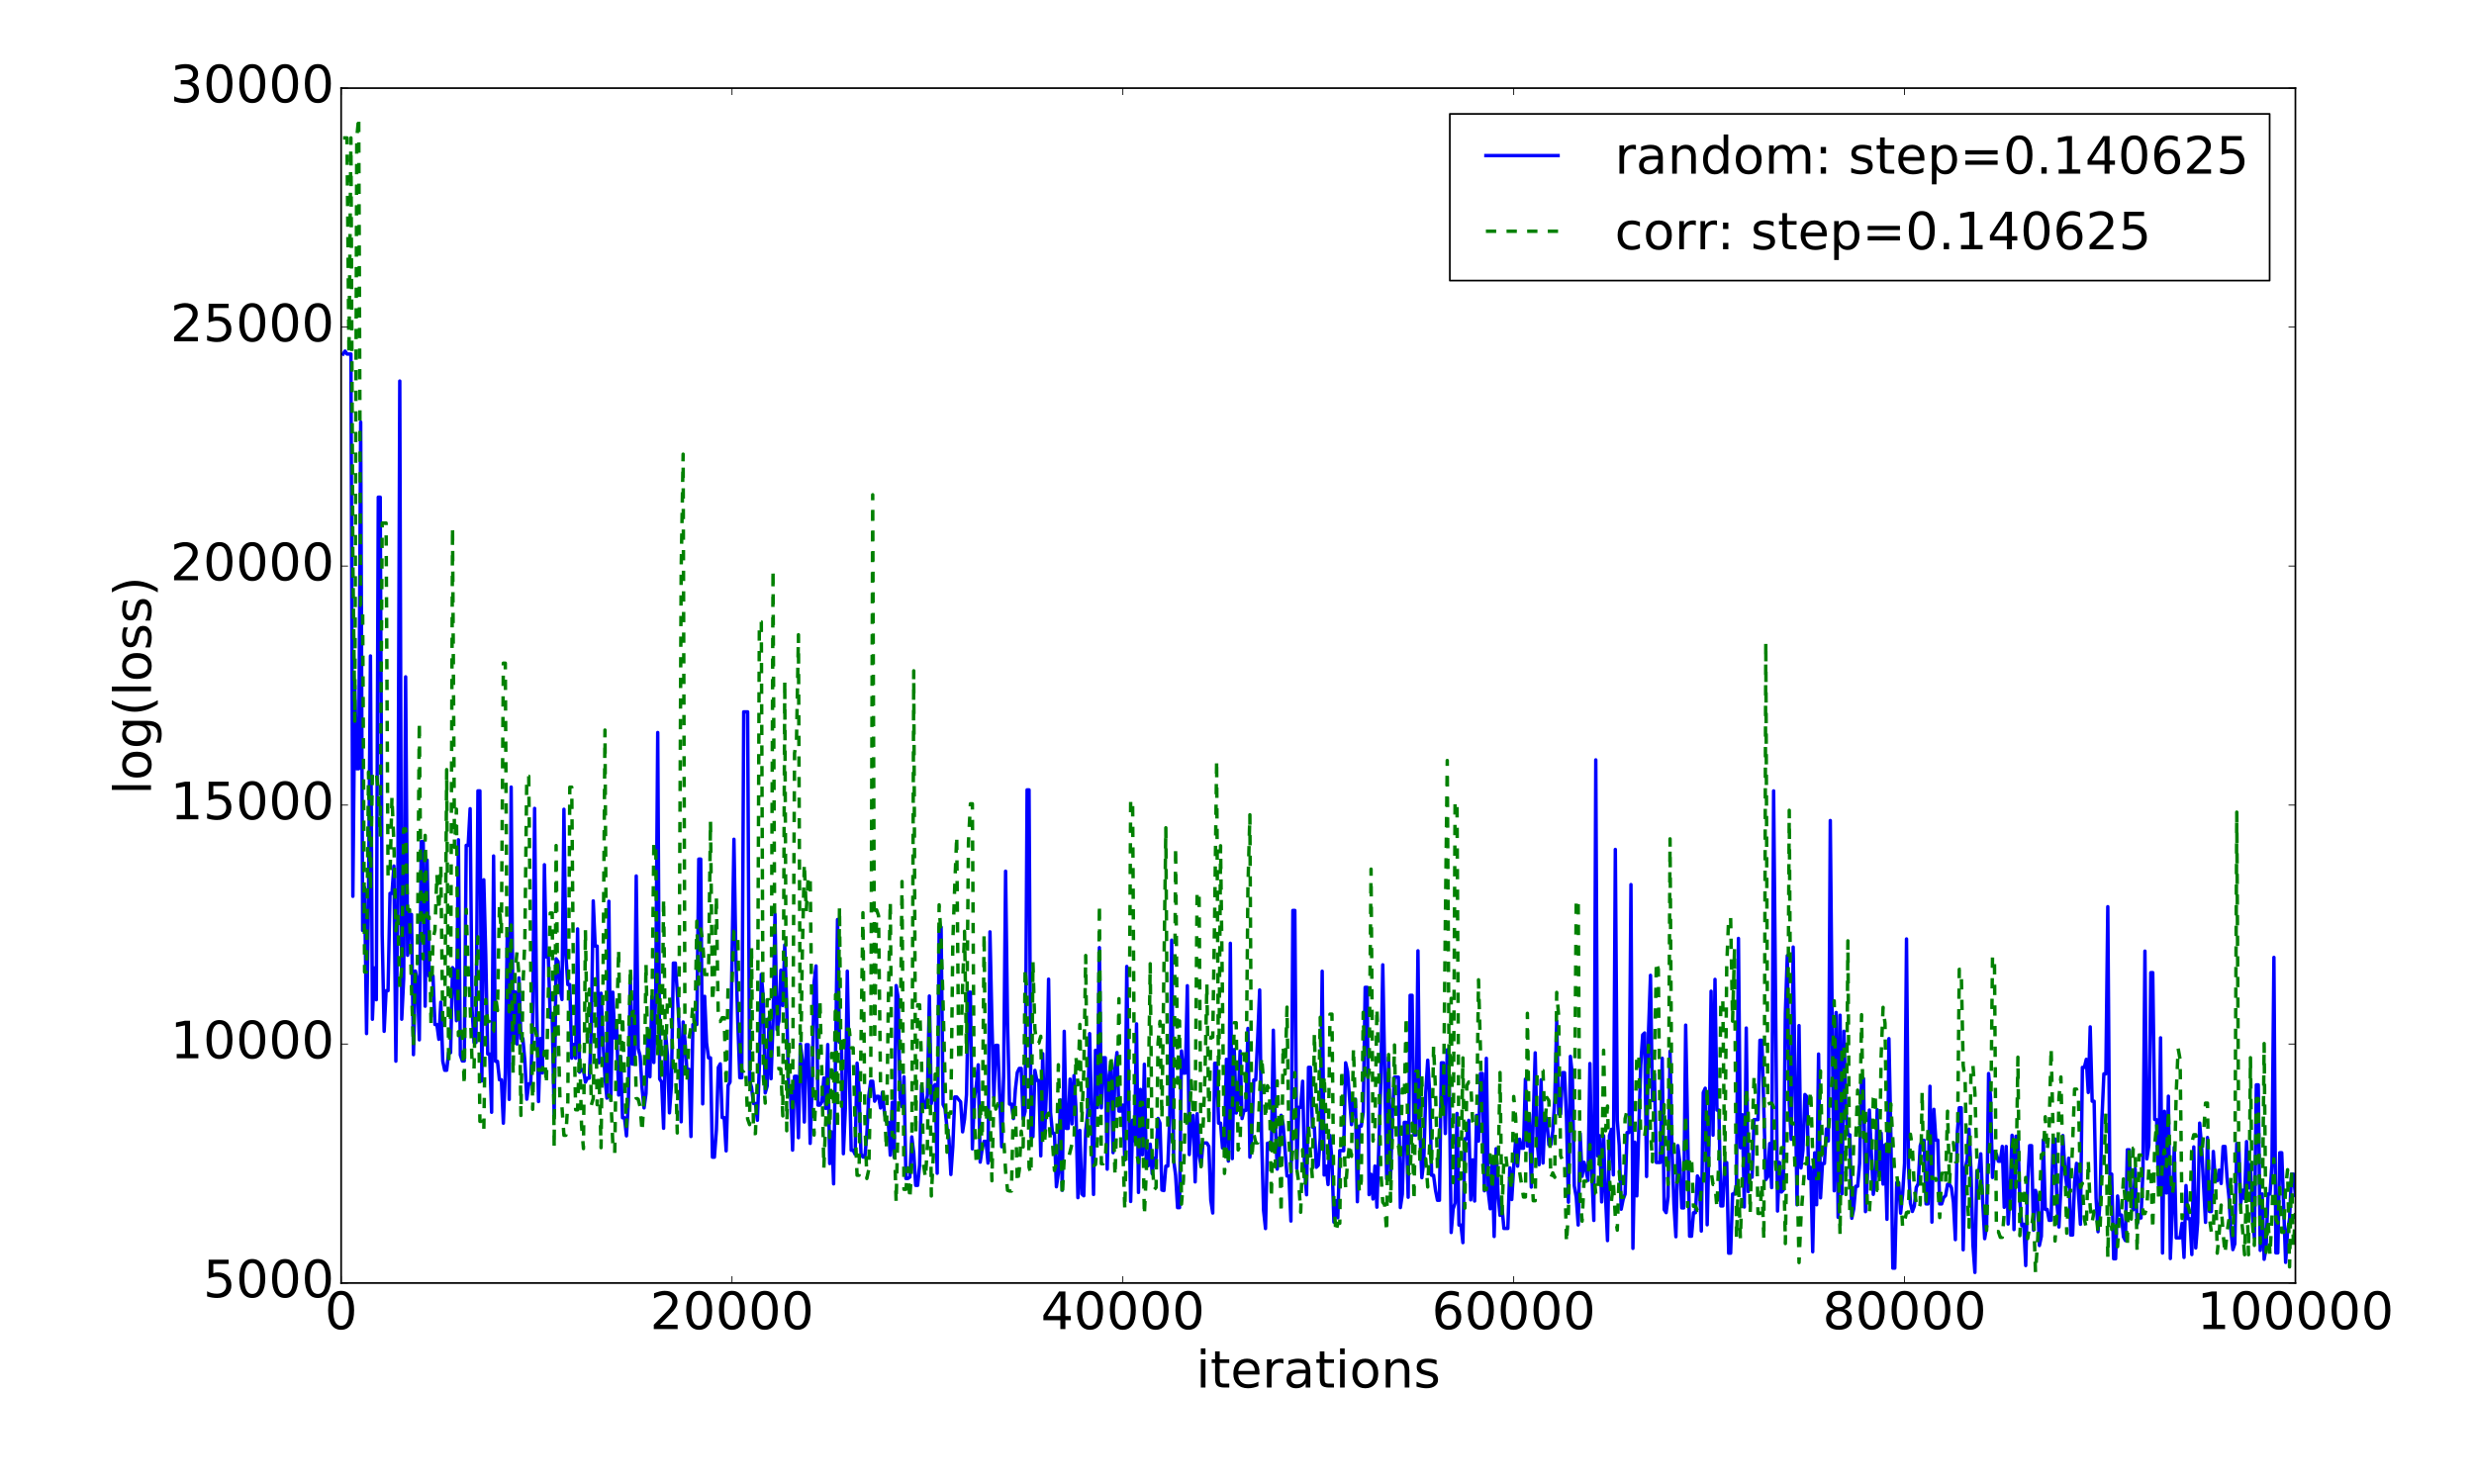 <?xml version="1.0" encoding="utf-8" standalone="no"?>
<!DOCTYPE svg PUBLIC "-//W3C//DTD SVG 1.1//EN"
  "http://www.w3.org/Graphics/SVG/1.1/DTD/svg11.dtd">
<!-- Created with matplotlib (http://matplotlib.org/) -->
<svg height="864pt" version="1.1" viewBox="0 0 1440 864" width="1440pt" xmlns="http://www.w3.org/2000/svg" xmlns:xlink="http://www.w3.org/1999/xlink">
 <defs>
  <style type="text/css">
*{stroke-linecap:butt;stroke-linejoin:round;stroke-miterlimit:100000;}
  </style>
 </defs>
 <g id="figure_1">
  <g id="patch_1">
   <path d="M 0 864 
L 1440 864 
L 1440 0 
L 0 0 
z
" style="fill:#ffffff;"/>
  </g>
  <g id="axes_1">
   <g id="patch_2">
    <path d="M 198.562 747 
L 1336.05 747 
L 1336.05 51.3 
L 198.562 51.3 
z
" style="fill:#ffffff;"/>
   </g>
   <g id="line2d_1">
    <path clip-path="url(#p74f4419a5f)" d="M 199.7 206.118 
L 200.837 204.4 
L 201.975 206.118 
L 204.25 206.118 
L 205.387 521.842 
L 206.525 399.178 
L 207.662 447.558 
L 208.8 447.558 
L 209.937 245.755 
L 211.075 541.71 
L 212.212 516.837 
L 213.35 601.758 
L 214.487 522.805 
L 215.625 381.909 
L 216.762 593.422 
L 217.9 563.53 
L 219.037 582.055 
L 220.175 289.479 
L 221.312 289.479 
L 222.45 543.954 
L 223.587 600.454 
L 224.725 576.795 
L 225.862 576.795 
L 227 520.143 
L 228.137 520.143 
L 229.275 504.205 
L 230.412 617.823 
L 231.55 523.372 
L 232.687 221.853 
L 233.825 593.402 
L 234.962 569.725 
L 236.1 394.069 
L 237.237 556.178 
L 238.375 532.405 
L 239.512 532.405 
L 240.65 614.035 
L 241.787 565.327 
L 242.925 571.083 
L 244.062 605.412 
L 245.199 489.958 
L 246.337 489.958 
L 247.474 585.821 
L 248.612 500.752 
L 249.749 568.225 
L 252.024 568.225 
L 253.162 596.494 
L 254.299 596.494 
L 255.437 605.094 
L 256.574 583.475 
L 257.712 617.771 
L 258.849 623.12 
L 259.987 623.12 
L 261.124 612.864 
L 262.262 612.864 
L 263.399 563.371 
L 264.537 564.917 
L 265.674 594.272 
L 266.812 488.905 
L 267.949 614.269 
L 269.087 617.699 
L 270.224 617.699 
L 271.362 492.167 
L 272.499 492.167 
L 273.637 470.832 
L 274.774 587.681 
L 275.912 606.936 
L 277.049 606.936 
L 278.187 460.446 
L 279.324 460.446 
L 280.462 629.331 
L 281.599 512.219 
L 282.737 556.054 
L 283.874 613.674 
L 285.012 613.674 
L 286.149 647.577 
L 287.287 498.36 
L 288.424 617.928 
L 289.562 617.928 
L 290.699 628.662 
L 291.836 628.662 
L 292.974 653.932 
L 294.111 624.902 
L 295.249 543.613 
L 296.386 640.082 
L 297.524 458.249 
L 298.661 607.292 
L 299.799 577.392 
L 300.936 607.797 
L 302.074 569.321 
L 303.211 604.667 
L 304.349 604.667 
L 305.486 617.527 
L 306.624 639.949 
L 307.761 631.002 
L 308.899 631.002 
L 310.036 595.263 
L 311.174 470.652 
L 312.311 583.249 
L 313.449 641.33 
L 314.586 604.671 
L 315.724 624.688 
L 316.861 503.461 
L 317.999 557.182 
L 319.136 557.182 
L 320.274 592.278 
L 321.411 592.278 
L 322.549 649.455 
L 323.686 558.21 
L 324.824 559.831 
L 325.961 574.985 
L 327.099 581.927 
L 328.236 471.17 
L 329.374 556.22 
L 330.511 573.242 
L 331.649 573.242 
L 332.786 616.089 
L 333.924 608.062 
L 335.061 616.089 
L 336.198 540.818 
L 337.336 624.223 
L 338.473 622.701 
L 339.611 622.701 
L 340.748 630.055 
L 341.886 627.706 
L 343.023 627.706 
L 344.161 599.572 
L 345.298 524.51 
L 346.436 550.842 
L 347.573 550.842 
L 348.711 618.734 
L 349.848 578.26 
L 350.986 605.694 
L 352.123 627.176 
L 353.261 639.33 
L 354.398 524.717 
L 355.536 640.441 
L 356.673 577.651 
L 357.811 604.344 
L 358.948 598.26 
L 360.086 637.524 
L 361.223 615.18 
L 362.361 650.769 
L 363.498 650.769 
L 364.636 661.313 
L 365.773 640.78 
L 366.911 569.748 
L 368.048 619.503 
L 369.186 619.503 
L 370.323 510.004 
L 371.461 610.491 
L 372.598 614.836 
L 373.736 633.675 
L 374.873 645.039 
L 376.011 636.67 
L 377.148 599.962 
L 378.286 626.914 
L 379.423 580.254 
L 380.56 618.585 
L 381.698 575.043 
L 382.835 426.477 
L 383.973 628.251 
L 385.11 629.952 
L 386.248 656.891 
L 387.385 601.757 
L 388.523 614.582 
L 389.66 647.913 
L 390.798 632.062 
L 391.935 560.727 
L 393.073 560.727 
L 394.21 577.571 
L 395.348 598.946 
L 396.485 653.117 
L 397.623 594.997 
L 398.76 606.732 
L 399.898 624.315 
L 401.035 622.598 
L 402.173 661.686 
L 403.31 596.48 
L 405.585 596.48 
L 406.723 500.18 
L 407.86 500.18 
L 408.998 642.687 
L 410.135 580.065 
L 411.273 607.258 
L 412.41 615.907 
L 413.548 615.907 
L 414.685 673.71 
L 415.823 673.71 
L 416.96 658.13 
L 418.098 621.454 
L 419.235 619.384 
L 420.373 650.671 
L 421.51 650.671 
L 422.648 670.055 
L 423.785 631.946 
L 424.923 629.98 
L 427.197 488.628 
L 428.335 557.39 
L 429.472 596.269 
L 430.61 627.439 
L 431.747 627.439 
L 432.885 414.452 
L 435.16 414.452 
L 436.297 629.045 
L 437.435 633.097 
L 438.572 642.442 
L 439.71 642.442 
L 440.847 652.248 
L 441.985 620.749 
L 443.122 567.281 
L 444.26 580.735 
L 445.397 636.32 
L 446.535 632.313 
L 447.672 592.402 
L 448.81 628.026 
L 449.947 594.683 
L 451.085 532.265 
L 452.222 599.431 
L 453.36 594.552 
L 454.497 564.834 
L 455.635 585.47 
L 456.772 550.179 
L 457.91 585.255 
L 459.047 637.468 
L 460.185 637.468 
L 461.322 669.615 
L 462.46 626.646 
L 463.597 626.598 
L 464.735 662.38 
L 465.872 607.847 
L 467.01 617.124 
L 468.147 653.247 
L 469.285 608.257 
L 470.422 608.257 
L 471.56 665.692 
L 472.697 633.19 
L 473.834 571.901 
L 474.972 562.371 
L 476.109 643.415 
L 477.247 643.415 
L 478.384 641.49 
L 479.522 627.616 
L 480.659 645.35 
L 481.797 608.155 
L 482.934 677.428 
L 484.072 659.045 
L 485.209 689.244 
L 487.484 535.347 
L 488.622 606.872 
L 489.759 606.872 
L 490.897 671.707 
L 492.034 645.411 
L 493.172 565.408 
L 494.309 622.654 
L 495.447 669.7 
L 496.584 669.7 
L 497.722 672.052 
L 498.859 618.969 
L 499.997 634.56 
L 501.134 671.71 
L 502.272 673.648 
L 503.409 673.648 
L 504.547 660.159 
L 505.684 637.777 
L 506.822 629.514 
L 507.959 629.514 
L 509.097 641.129 
L 510.234 638.299 
L 511.372 638.301 
L 512.509 645.061 
L 513.647 635.936 
L 514.784 647.568 
L 515.922 653.131 
L 517.059 653.479 
L 518.196 672.545 
L 519.334 641.819 
L 520.471 673.73 
L 521.609 573.806 
L 522.746 580.716 
L 523.884 639.147 
L 525.021 644.315 
L 526.159 626.942 
L 527.296 686.136 
L 528.434 686.136 
L 529.571 685.273 
L 530.709 661.911 
L 531.846 671.208 
L 532.984 690.131 
L 534.121 690.131 
L 535.259 678.218 
L 536.396 631.924 
L 537.534 643.399 
L 538.671 644.86 
L 539.809 637.65 
L 540.946 579.891 
L 542.084 642.516 
L 543.221 633.051 
L 544.359 631.399 
L 545.496 683.075 
L 546.634 539.766 
L 547.771 539.766 
L 548.909 643.063 
L 550.046 645.449 
L 551.184 656.52 
L 552.321 662.571 
L 553.459 683.792 
L 554.596 667.519 
L 555.734 638.674 
L 556.871 638.674 
L 558.009 640.2 
L 559.146 641.493 
L 560.284 658.971 
L 561.421 651.59 
L 562.558 637.316 
L 563.696 577.636 
L 564.833 577.636 
L 565.971 668.873 
L 567.108 639.491 
L 568.246 632.207 
L 569.383 619.945 
L 570.521 676.606 
L 571.658 669.036 
L 572.796 664.494 
L 573.933 664.494 
L 575.071 677.162 
L 576.208 542.532 
L 577.346 594.737 
L 578.483 638.867 
L 579.621 608.61 
L 580.758 608.61 
L 583.033 667.65 
L 584.171 626.528 
L 585.308 507.219 
L 586.446 595.52 
L 587.583 642.811 
L 588.721 642.811 
L 589.858 651.26 
L 590.996 634.407 
L 592.133 624.397 
L 593.271 622.028 
L 594.408 622.028 
L 595.546 651.504 
L 596.683 647.083 
L 597.821 459.876 
L 598.958 459.876 
L 600.096 661.768 
L 601.233 661.768 
L 602.371 623.185 
L 603.508 629.019 
L 604.646 629.019 
L 605.783 672.963 
L 606.921 613.439 
L 608.058 659.529 
L 609.195 632.489 
L 610.333 570.074 
L 611.47 647.609 
L 612.608 659.816 
L 613.745 659.816 
L 614.883 690.939 
L 616.02 683.049 
L 617.158 640.394 
L 618.295 692.976 
L 619.433 600.446 
L 620.57 656.972 
L 621.708 656.972 
L 622.845 628.269 
L 623.983 654.335 
L 625.12 626.218 
L 626.258 645.422 
L 627.395 697.296 
L 628.533 658.135 
L 629.67 695.136 
L 630.808 696.201 
L 631.945 658.316 
L 633.083 647.956 
L 634.22 601.779 
L 636.495 695.424 
L 637.633 611.494 
L 638.77 644.86 
L 639.908 551.72 
L 641.045 644.985 
L 642.183 615.804 
L 643.32 615.804 
L 644.458 680.707 
L 645.595 625.916 
L 646.733 619.215 
L 647.87 671.102 
L 649.008 621.943 
L 650.145 612.8 
L 651.283 646.886 
L 652.42 646.886 
L 653.558 643.382 
L 654.695 675.323 
L 655.832 562.68 
L 656.97 639.34 
L 658.107 699.509 
L 659.245 652.156 
L 660.382 664.176 
L 661.52 596.102 
L 662.657 694.258 
L 663.795 634.28 
L 664.932 672.346 
L 666.07 619.609 
L 667.207 678.708 
L 668.345 678.708 
L 669.482 666.147 
L 670.62 683.323 
L 671.757 674.373 
L 672.895 674.373 
L 674.032 651.171 
L 675.17 653.866 
L 676.307 692.862 
L 677.445 693.167 
L 678.582 678.917 
L 679.72 678.917 
L 680.857 650.612 
L 681.995 547.373 
L 683.132 675.516 
L 684.27 684.256 
L 685.407 703.095 
L 686.545 703.095 
L 687.682 611.868 
L 688.82 624.758 
L 689.957 624.758 
L 691.095 573.898 
L 692.232 672.216 
L 693.37 653.799 
L 694.507 649.398 
L 695.645 688.112 
L 696.782 648.424 
L 697.92 671.998 
L 699.057 678.97 
L 700.194 665.45 
L 702.469 665.45 
L 703.607 667.451 
L 704.744 698.719 
L 705.882 706.229 
L 707.019 619.035 
L 708.157 619.035 
L 709.294 653.917 
L 710.432 653.917 
L 711.569 668.326 
L 712.707 668.326 
L 713.844 616.727 
L 714.982 676.009 
L 716.119 549.187 
L 717.257 674.552 
L 718.394 611.038 
L 719.532 648.019 
L 720.669 642.666 
L 721.807 611.913 
L 722.944 651.237 
L 724.082 646.463 
L 725.219 646.463 
L 726.357 598.745 
L 727.494 673.71 
L 728.632 659.593 
L 729.769 628.778 
L 730.907 628.778 
L 732.044 604.381 
L 733.182 576.381 
L 734.319 662.25 
L 735.457 704.631 
L 736.594 715.279 
L 737.732 665.592 
L 738.869 665.592 
L 740.007 669.622 
L 741.144 599.801 
L 742.282 653.25 
L 743.419 680.674 
L 744.557 671.079 
L 745.694 649.322 
L 746.831 654.552 
L 749.106 684.683 
L 750.244 684.683 
L 751.381 710.904 
L 752.519 530.069 
L 753.656 530.069 
L 754.794 680.324 
L 755.931 644.688 
L 757.069 644.688 
L 758.206 629.521 
L 759.344 680.897 
L 760.481 695.604 
L 761.619 621.433 
L 762.756 621.433 
L 763.894 656.184 
L 765.031 656.45 
L 766.169 679.611 
L 767.306 678.466 
L 768.444 662.499 
L 769.581 565.456 
L 770.719 684.101 
L 771.856 678.847 
L 772.994 689.638 
L 774.131 661.142 
L 775.269 675.822 
L 776.406 711.516 
L 777.544 699 
L 778.681 708.984 
L 779.819 669.863 
L 780.956 669.863 
L 782.094 669.976 
L 783.231 618.777 
L 784.369 623.939 
L 786.644 654.787 
L 787.781 640.005 
L 788.919 640.005 
L 790.056 699.653 
L 791.193 655.629 
L 792.331 655.629 
L 793.468 647.721 
L 794.606 574.841 
L 795.743 574.841 
L 796.881 695.519 
L 798.018 683.659 
L 799.156 698.084 
L 800.293 678.879 
L 801.431 702.829 
L 803.706 630.535 
L 804.843 561.73 
L 807.118 686.382 
L 808.256 615.714 
L 809.393 685.83 
L 810.531 647.453 
L 811.668 627.12 
L 813.943 627.12 
L 815.081 703.062 
L 816.218 695.272 
L 817.356 653.445 
L 818.493 653.445 
L 819.631 697.046 
L 820.768 579.49 
L 821.906 579.49 
L 823.043 660.798 
L 824.181 660.798 
L 825.318 553.568 
L 826.456 657.718 
L 827.593 685.669 
L 828.731 675.823 
L 829.868 636.131 
L 831.006 617.265 
L 832.143 636.131 
L 833.281 684.267 
L 834.418 684.267 
L 835.556 693.02 
L 836.693 698.803 
L 837.83 698.803 
L 838.968 618.778 
L 840.105 618.778 
L 841.243 659.954 
L 842.38 611.194 
L 843.518 626.567 
L 844.655 717.57 
L 845.793 703.912 
L 846.93 700.437 
L 848.068 648.251 
L 849.205 713.224 
L 850.343 713.224 
L 851.48 723.471 
L 852.618 663.012 
L 853.755 663.012 
L 854.893 652.271 
L 856.03 698.568 
L 857.168 675.254 
L 858.305 699.251 
L 859.443 649.387 
L 860.58 664.344 
L 861.718 624.994 
L 862.855 624.994 
L 863.993 693.288 
L 865.13 616.139 
L 866.268 693.999 
L 867.405 703.768 
L 868.543 675.671 
L 869.68 719.889 
L 870.818 668.769 
L 871.955 695.38 
L 873.093 707.601 
L 874.23 702.847 
L 875.368 715.214 
L 877.643 715.214 
L 878.78 679.944 
L 879.918 698.362 
L 881.055 679.238 
L 882.192 663.642 
L 883.33 678.962 
L 884.467 663.254 
L 885.605 668.522 
L 886.742 668.522 
L 887.88 628.271 
L 889.017 667.264 
L 890.155 648.502 
L 891.292 691.156 
L 893.567 612.961 
L 894.705 664.576 
L 895.842 678.097 
L 896.98 628.69 
L 898.117 677.126 
L 899.255 648.938 
L 900.392 652.335 
L 901.53 666.476 
L 902.667 666.476 
L 903.805 658.625 
L 904.942 640.324 
L 906.08 594.532 
L 907.217 648.538 
L 908.355 648.538 
L 909.492 624.498 
L 910.63 624.498 
L 911.767 650.475 
L 912.905 699.916 
L 914.042 615.037 
L 915.18 625.769 
L 916.317 690.395 
L 917.455 696.978 
L 918.592 713.21 
L 919.73 659.915 
L 920.867 684.849 
L 922.005 676.705 
L 923.142 681.189 
L 924.28 687.207 
L 925.417 619.196 
L 926.554 683.639 
L 927.692 710.543 
L 928.829 442.42 
L 929.967 673.006 
L 931.104 661.218 
L 932.242 699.776 
L 933.379 661.218 
L 934.517 696.88 
L 935.654 722.291 
L 936.792 661.165 
L 937.929 657.516 
L 939.067 684.006 
L 940.204 494.55 
L 941.342 652.248 
L 942.479 666.934 
L 943.617 704.018 
L 944.754 698.303 
L 945.892 695.214 
L 947.029 659.391 
L 948.167 659.391 
L 949.304 515.017 
L 950.442 726.814 
L 951.579 664.977 
L 952.717 696.256 
L 954.992 620.15 
L 956.129 602.52 
L 957.267 601.402 
L 958.404 684.955 
L 959.542 599.891 
L 960.679 567.84 
L 961.817 640.744 
L 962.954 625.355 
L 964.092 676.811 
L 966.367 676.811 
L 967.504 616.128 
L 968.642 704.274 
L 969.779 706.006 
L 970.917 696.767 
L 972.054 612.058 
L 973.191 669.356 
L 974.329 701.336 
L 975.466 720.035 
L 976.604 667.005 
L 977.741 676.614 
L 978.879 703.258 
L 980.016 703.258 
L 981.154 596.845 
L 983.429 719.721 
L 984.566 719.721 
L 985.704 706.073 
L 986.841 706.073 
L 987.979 684.65 
L 989.116 687.031 
L 990.254 716.738 
L 991.391 636.115 
L 992.529 633.579 
L 993.666 713.074 
L 994.804 662.477 
L 995.941 577.096 
L 997.079 660.918 
L 998.216 570.197 
L 999.354 646.299 
L 1000.491 646.299 
L 1001.629 702.102 
L 1002.766 702.102 
L 1003.904 676.869 
L 1005.041 676.869 
L 1006.179 729.601 
L 1007.316 729.601 
L 1008.454 695.163 
L 1009.591 695.163 
L 1010.729 689.677 
L 1011.866 546.358 
L 1013.004 668.234 
L 1014.141 649.008 
L 1015.279 702.727 
L 1016.416 598.542 
L 1017.553 693.769 
L 1018.691 684.654 
L 1019.828 685.39 
L 1020.966 651.836 
L 1023.241 651.836 
L 1024.378 605.662 
L 1025.516 605.662 
L 1027.791 686.778 
L 1028.928 685.114 
L 1030.066 665.769 
L 1031.203 691.448 
L 1032.341 460.468 
L 1034.616 705.08 
L 1035.753 676.747 
L 1036.891 693.989 
L 1038.028 692.768 
L 1039.166 590.07 
L 1040.303 556.39 
L 1041.441 642.482 
L 1042.578 663.313 
L 1043.716 551.386 
L 1044.853 631.947 
L 1045.991 701.466 
L 1047.128 597.114 
L 1048.266 680.003 
L 1049.403 669.716 
L 1050.541 637.231 
L 1051.678 638.501 
L 1052.816 686.163 
L 1053.953 679.655 
L 1055.091 728.784 
L 1056.228 671.19 
L 1057.366 701.42 
L 1058.503 613.684 
L 1059.641 697.394 
L 1060.778 677.401 
L 1061.916 677.401 
L 1063.053 657.286 
L 1064.19 664.263 
L 1065.328 477.721 
L 1066.465 598.975 
L 1067.603 693.287 
L 1068.74 589.482 
L 1069.878 708.736 
L 1071.015 591.05 
L 1072.153 695.03 
L 1073.29 600.406 
L 1074.428 647.647 
L 1075.565 660.681 
L 1076.703 660.681 
L 1077.84 709.296 
L 1078.978 703.746 
L 1080.115 690.659 
L 1081.253 690.659 
L 1082.39 677.39 
L 1083.528 627.949 
L 1084.665 627.949 
L 1085.803 705.428 
L 1086.94 684.767 
L 1088.078 646.279 
L 1090.353 695.352 
L 1091.49 688.101 
L 1092.628 646.088 
L 1093.765 684.879 
L 1094.903 659.689 
L 1096.04 689.389 
L 1097.178 666.542 
L 1098.315 709.904 
L 1099.453 604.711 
L 1100.59 661.283 
L 1101.728 738.32 
L 1102.865 738.32 
L 1104.003 688.552 
L 1105.14 688.552 
L 1106.278 706.326 
L 1107.415 695.339 
L 1108.553 677.304 
L 1109.69 546.674 
L 1110.827 679.369 
L 1111.965 700.448 
L 1113.102 705.323 
L 1114.24 702.207 
L 1115.377 691.357 
L 1116.515 689.076 
L 1117.652 667.115 
L 1118.79 663.88 
L 1119.927 663.88 
L 1121.065 700.923 
L 1122.202 700.923 
L 1123.34 632.439 
L 1124.477 711.539 
L 1125.615 645.87 
L 1126.752 663.782 
L 1127.89 663.782 
L 1129.027 700.928 
L 1130.165 700.928 
L 1131.302 697.208 
L 1132.44 696.131 
L 1133.577 689.495 
L 1134.715 689.495 
L 1135.852 691.512 
L 1136.99 699.97 
L 1138.127 721.728 
L 1139.265 659.194 
L 1140.402 644.937 
L 1141.54 644.937 
L 1142.677 727.652 
L 1143.815 680.531 
L 1144.952 675.442 
L 1146.09 657.442 
L 1147.227 682.128 
L 1148.365 724.902 
L 1149.502 740.817 
L 1150.64 681.831 
L 1151.777 681.831 
L 1152.915 671.779 
L 1154.052 699.89 
L 1155.189 721.16 
L 1156.327 714.086 
L 1157.464 625.021 
L 1158.602 638.947 
L 1159.739 685.53 
L 1160.877 670.387 
L 1162.014 672.034 
L 1163.152 676.094 
L 1164.289 676.094 
L 1165.427 667.442 
L 1166.564 702.921 
L 1167.702 667.485 
L 1168.839 712.638 
L 1169.977 695.035 
L 1171.114 660.965 
L 1172.252 715.879 
L 1173.389 661.527 
L 1174.527 661.568 
L 1175.664 698.508 
L 1176.802 713.665 
L 1177.939 712.746 
L 1179.077 736.814 
L 1180.214 688.516 
L 1181.352 667.027 
L 1182.489 667.027 
L 1183.627 716.249 
L 1184.764 693.056 
L 1185.902 697.071 
L 1187.039 725.14 
L 1188.177 719.766 
L 1189.314 663.666 
L 1190.452 704.141 
L 1191.589 704.141 
L 1192.727 710.493 
L 1193.864 710.428 
L 1195.002 663.152 
L 1196.139 663.152 
L 1197.277 700.843 
L 1198.414 714.359 
L 1199.552 691.051 
L 1200.689 661.132 
L 1201.826 680.582 
L 1202.964 690.702 
L 1204.101 674.3 
L 1205.239 719.026 
L 1206.376 719.026 
L 1207.514 688.363 
L 1208.651 677.313 
L 1210.926 712.797 
L 1212.064 621.457 
L 1213.201 621.457 
L 1214.339 616.76 
L 1215.476 636.043 
L 1216.614 597.864 
L 1217.751 641.129 
L 1218.889 641.129 
L 1220.026 697.593 
L 1221.164 717.112 
L 1222.301 699.257 
L 1223.439 651.488 
L 1224.576 625.192 
L 1225.714 625.192 
L 1226.851 527.884 
L 1227.989 683.568 
L 1229.126 683.568 
L 1230.264 732.855 
L 1231.401 732.855 
L 1232.539 696.318 
L 1233.676 707.403 
L 1234.814 707.403 
L 1235.951 720.061 
L 1237.089 722.272 
L 1238.226 669.41 
L 1239.364 669.41 
L 1240.501 700.824 
L 1241.639 704.384 
L 1242.776 680.499 
L 1243.914 712.822 
L 1245.051 708.118 
L 1246.188 709.125 
L 1247.326 681.211 
L 1248.463 553.757 
L 1249.601 674.711 
L 1250.738 666.846 
L 1251.876 566.271 
L 1253.013 566.271 
L 1254.151 651.759 
L 1255.288 651.929 
L 1256.426 690.204 
L 1257.563 604.238 
L 1258.701 729.519 
L 1259.838 647.017 
L 1260.976 694.55 
L 1262.113 638.213 
L 1263.251 732.728 
L 1264.388 705.824 
L 1265.526 668.007 
L 1266.663 720.704 
L 1268.938 720.704 
L 1270.076 712.19 
L 1271.213 732.076 
L 1272.351 690.241 
L 1273.488 709.536 
L 1274.626 709.536 
L 1275.763 730.405 
L 1276.901 667.748 
L 1278.038 726.585 
L 1279.176 711.687 
L 1280.313 653.886 
L 1281.451 667.891 
L 1283.726 711.684 
L 1284.863 662.276 
L 1286.001 705.36 
L 1287.138 705.36 
L 1288.276 670.409 
L 1289.413 687.429 
L 1290.551 687.429 
L 1291.688 681.269 
L 1292.825 689.031 
L 1293.963 667.497 
L 1295.1 667.497 
L 1296.238 685.559 
L 1297.375 696.838 
L 1298.513 716.179 
L 1299.65 727.532 
L 1300.788 724.135 
L 1301.925 665.785 
L 1303.063 665.785 
L 1304.2 700.752 
L 1305.338 692.947 
L 1306.475 697.824 
L 1307.613 664.652 
L 1308.75 691.62 
L 1309.888 678.017 
L 1311.025 707.163 
L 1312.163 720.469 
L 1313.3 631.607 
L 1314.438 631.607 
L 1315.575 727.981 
L 1316.713 695.118 
L 1317.85 733.164 
L 1318.988 726.653 
L 1320.125 695.14 
L 1321.263 695.14 
L 1322.4 678.105 
L 1323.538 557.403 
L 1324.675 729.428 
L 1325.813 729.428 
L 1326.95 671.133 
L 1328.088 671.133 
L 1330.363 734.969 
L 1331.5 716.739 
L 1332.638 709.534 
L 1333.775 683.581 
L 1334.913 683.581 
L 1336.05 695.963 
L 1336.05 695.963 
" style="fill:none;stroke:#0000ff;stroke-linecap:square;stroke-width:2.0;"/>
   </g>
   <g id="line2d_2">
    <path clip-path="url(#p74f4419a5f)" d="M 199.7 80.286 
L 200.837 80.286 
L 201.975 80.286 
L 203.112 206.114 
L 204.25 80.286 
L 205.387 325.619 
L 206.525 419.897 
L 207.662 80.286 
L 208.8 68.203 
L 209.937 352.449 
L 211.075 352.449 
L 212.212 565.882 
L 213.35 565.882 
L 214.487 449.467 
L 215.625 518.434 
L 216.762 449.467 
L 219.037 449.467 
L 220.175 460.338 
L 221.312 487.268 
L 222.45 304.522 
L 224.725 304.522 
L 225.862 510.547 
L 227 510.547 
L 228.137 463.91 
L 229.275 491.339 
L 230.412 541.921 
L 231.55 531.649 
L 232.687 574.973 
L 233.825 563.533 
L 234.962 482.628 
L 236.1 482.628 
L 237.237 529.599 
L 238.375 529.599 
L 239.512 575.892 
L 240.65 608.992 
L 241.787 560.765 
L 242.925 560.983 
L 244.062 420.217 
L 245.199 541.512 
L 246.337 558.247 
L 247.474 486.373 
L 248.612 533.913 
L 249.749 533.913 
L 250.887 596.941 
L 252.024 546.471 
L 253.162 541.648 
L 254.299 508.929 
L 255.437 530.187 
L 256.574 503.822 
L 257.712 597.006 
L 258.849 599.174 
L 259.987 448.068 
L 261.124 619.674 
L 262.262 589.79 
L 263.399 307.001 
L 264.537 493.317 
L 265.674 471.095 
L 266.812 602.965 
L 267.949 596.641 
L 269.087 603.238 
L 270.224 631.877 
L 271.362 529.447 
L 272.499 563.333 
L 273.637 584.692 
L 274.774 618.839 
L 275.912 622.193 
L 277.049 568.887 
L 278.187 545.437 
L 279.324 652.867 
L 280.462 652.867 
L 281.599 658.329 
L 282.737 581.908 
L 283.874 594.791 
L 285.012 594.791 
L 286.149 600.449 
L 287.287 600.449 
L 288.424 579.727 
L 289.562 588.374 
L 290.699 527.002 
L 291.836 543.606 
L 292.974 386.113 
L 294.111 386.113 
L 295.249 582.519 
L 296.386 589.077 
L 297.524 538.545 
L 298.661 625.465 
L 299.799 565.9 
L 300.936 554.261 
L 302.074 567.758 
L 303.211 649.415 
L 304.349 575.305 
L 305.486 547.562 
L 306.624 451.924 
L 307.761 451.924 
L 308.899 560.547 
L 310.036 645.859 
L 311.174 598.864 
L 312.311 602.916 
L 313.449 623.038 
L 315.724 623.038 
L 316.861 612.14 
L 317.999 631.209 
L 319.136 578.269 
L 320.274 531.583 
L 321.411 531.583 
L 322.549 668.353 
L 323.686 492.29 
L 324.824 595.782 
L 325.961 641.706 
L 327.099 644.437 
L 328.236 660.971 
L 329.374 660.971 
L 330.511 641.53 
L 331.649 458.31 
L 332.786 458.31 
L 333.924 588.656 
L 335.061 646.096 
L 336.198 646.176 
L 337.336 608.426 
L 338.473 655.124 
L 339.611 668.726 
L 340.748 541.336 
L 341.886 608.874 
L 343.023 575.89 
L 344.161 643.431 
L 345.298 639.515 
L 346.436 569.856 
L 347.573 643.158 
L 348.711 626.611 
L 349.848 668.188 
L 350.986 570.491 
L 352.123 425.046 
L 353.261 630.317 
L 354.398 638.284 
L 355.536 638.284 
L 356.673 665.525 
L 357.811 671.329 
L 358.948 595.924 
L 360.086 552.739 
L 361.223 625.089 
L 362.361 591.224 
L 363.498 627.905 
L 364.636 655.79 
L 366.911 562.888 
L 368.048 591.253 
L 369.186 586.399 
L 370.323 639.366 
L 371.461 639.985 
L 372.598 644.443 
L 373.736 659.004 
L 374.873 639.508 
L 376.011 561.01 
L 377.148 619.294 
L 378.286 593.463 
L 379.423 593.463 
L 380.56 490.788 
L 381.698 490.788 
L 382.835 614.414 
L 383.973 573.779 
L 385.11 628.041 
L 386.248 523.169 
L 387.385 618.829 
L 388.523 581.596 
L 389.66 579.685 
L 390.798 594.58 
L 391.935 621.525 
L 393.073 616.559 
L 394.21 659.627 
L 395.348 564.975 
L 396.485 331.01 
L 397.623 264.43 
L 398.76 629.834 
L 399.898 629.834 
L 401.035 604.748 
L 402.173 598.038 
L 403.31 585.429 
L 404.448 601.399 
L 405.585 536.355 
L 406.723 572.993 
L 407.86 540.879 
L 408.998 547.859 
L 410.135 567.366 
L 412.41 567.366 
L 413.548 477.923 
L 414.685 583.355 
L 415.823 568.007 
L 416.96 521.72 
L 418.098 594.689 
L 419.235 594.689 
L 420.373 592.5 
L 421.51 592.5 
L 422.648 632.806 
L 423.785 573.044 
L 426.06 573.044 
L 427.197 542.167 
L 428.335 542.167 
L 429.472 546.422 
L 430.61 604.849 
L 431.747 623.628 
L 432.885 623.628 
L 434.022 621.954 
L 435.16 651.434 
L 436.297 654.773 
L 437.435 551.721 
L 438.572 659.971 
L 439.71 659.971 
L 440.847 626.398 
L 441.985 362.063 
L 443.122 362.063 
L 444.26 626.084 
L 445.397 642.259 
L 446.535 582.063 
L 447.672 582.063 
L 448.81 614.864 
L 449.947 331.652 
L 451.085 580.427 
L 452.222 580.835 
L 453.36 622.341 
L 454.497 622.341 
L 455.635 649.694 
L 456.772 396.216 
L 457.91 658.322 
L 459.047 605.406 
L 460.185 631.522 
L 461.322 644.854 
L 462.46 438.413 
L 463.597 431.877 
L 464.735 369.552 
L 465.872 631.53 
L 467.01 554.312 
L 468.147 502.694 
L 469.285 530.556 
L 470.422 510.352 
L 471.56 510.352 
L 472.697 604.988 
L 473.834 660.84 
L 474.972 635.852 
L 476.109 625.314 
L 477.247 582.426 
L 478.384 625.899 
L 479.522 679.957 
L 480.659 651.328 
L 481.797 628.282 
L 482.934 662.287 
L 484.072 613.305 
L 485.209 644.513 
L 486.347 579.082 
L 487.484 657.336 
L 488.622 528.075 
L 489.759 644.059 
L 490.897 610.932 
L 492.034 599.234 
L 494.309 599.234 
L 495.447 610.048 
L 496.584 610.048 
L 497.722 656.535 
L 498.859 684.246 
L 499.997 684.246 
L 502.272 531.385 
L 503.409 652.536 
L 504.547 686.132 
L 505.684 680.847 
L 506.822 627.455 
L 507.959 288.061 
L 509.097 605.977 
L 510.234 529.715 
L 511.372 533.156 
L 512.509 631.304 
L 513.647 631.304 
L 514.784 643.641 
L 515.922 669.173 
L 517.059 583.117 
L 518.196 524.879 
L 519.334 661.12 
L 520.471 661.12 
L 521.609 700.164 
L 522.746 651.134 
L 523.884 615.072 
L 525.021 513.215 
L 526.159 692.445 
L 527.296 692.445 
L 528.434 679.949 
L 529.571 698.195 
L 530.709 677.32 
L 531.846 390.552 
L 532.984 660.173 
L 534.121 584.975 
L 535.259 584.975 
L 536.396 619.187 
L 537.534 677.947 
L 538.671 685.802 
L 539.809 666.749 
L 540.946 590.459 
L 542.084 696.312 
L 543.221 673.322 
L 544.359 625.357 
L 545.496 642.204 
L 546.634 526.806 
L 547.771 546.165 
L 548.909 583.488 
L 551.184 670.84 
L 552.321 648.194 
L 553.459 648.194 
L 554.596 548.186 
L 555.734 515.255 
L 556.871 486.69 
L 558.009 617.275 
L 559.146 617.275 
L 560.284 573.62 
L 561.421 542.216 
L 562.558 613.515 
L 563.696 490.409 
L 564.833 467.968 
L 565.971 467.968 
L 567.108 650.972 
L 568.246 677.625 
L 569.383 677.625 
L 570.521 641.122 
L 571.658 669.127 
L 572.796 543.52 
L 573.933 653.596 
L 575.071 643.529 
L 576.208 643.529 
L 577.346 687.452 
L 578.483 637.932 
L 579.621 645.741 
L 580.758 642.552 
L 581.896 642.552 
L 583.033 639.565 
L 584.171 662.215 
L 585.308 681.728 
L 586.446 693.022 
L 587.583 693.434 
L 588.721 693.434 
L 589.858 641.957 
L 590.996 642.767 
L 592.133 688.666 
L 593.271 681.342 
L 594.408 658.567 
L 595.546 667.762 
L 596.683 563.882 
L 597.821 578.794 
L 598.958 679.581 
L 600.096 683.668 
L 601.233 560.007 
L 602.371 599.425 
L 603.508 607.324 
L 604.646 607.324 
L 605.783 603.325 
L 606.921 667.033 
L 608.058 664.225 
L 609.195 649.789 
L 610.333 648.062 
L 611.47 665.198 
L 612.608 665.198 
L 613.745 681.483 
L 614.883 677.337 
L 616.02 619.903 
L 617.158 652.008 
L 618.295 696.344 
L 619.433 674.38 
L 620.57 675.108 
L 621.708 675.108 
L 623.983 665.903 
L 625.12 665.903 
L 626.258 614.832 
L 627.395 631.568 
L 628.533 596.426 
L 629.67 653.419 
L 630.808 624.203 
L 631.945 556.309 
L 633.083 662.798 
L 634.22 646.697 
L 635.358 678.691 
L 636.495 678.643 
L 637.633 678.008 
L 638.77 664.141 
L 639.908 526.568 
L 641.045 677.534 
L 642.183 677.534 
L 643.32 676.112 
L 645.595 629.427 
L 646.733 614.168 
L 647.87 646.616 
L 649.008 684.692 
L 650.145 647.453 
L 651.283 581.452 
L 652.42 668.892 
L 653.558 668.892 
L 654.695 704.36 
L 655.832 652.719 
L 656.97 652.719 
L 658.107 465.692 
L 659.245 465.692 
L 660.382 655.365 
L 661.52 671.176 
L 662.657 676.873 
L 663.795 641.87 
L 664.932 641.87 
L 666.07 707.616 
L 667.207 682.619 
L 668.345 639.505 
L 669.482 561.103 
L 670.62 676.054 
L 671.757 692.67 
L 672.895 691.409 
L 674.032 607.194 
L 675.17 594.623 
L 676.307 651.127 
L 678.582 481.942 
L 679.72 656.828 
L 681.995 656.885 
L 683.132 676.602 
L 684.27 493.201 
L 685.407 630.643 
L 686.545 594.376 
L 687.682 701.05 
L 688.82 687.243 
L 689.957 645.341 
L 691.095 656.5 
L 692.232 656.5 
L 693.37 629.165 
L 694.507 649.4 
L 695.645 649.4 
L 696.782 519.147 
L 697.92 519.147 
L 699.057 679.282 
L 700.194 657.904 
L 701.332 627.2 
L 702.469 572.87 
L 703.607 655.235 
L 704.744 603.871 
L 705.882 603.871 
L 707.019 531.072 
L 708.157 442.488 
L 709.294 645.681 
L 710.432 492.404 
L 711.569 582.171 
L 712.707 683.171 
L 713.844 669.184 
L 714.982 675.828 
L 716.119 645.386 
L 717.257 647.508 
L 718.394 595.428 
L 719.532 595.428 
L 720.669 669.539 
L 721.807 666.549 
L 722.944 613.596 
L 724.082 613.596 
L 725.219 639.302 
L 726.357 517.189 
L 727.494 474.368 
L 728.632 674.499 
L 729.769 659.892 
L 730.907 665.396 
L 732.044 665.396 
L 733.182 636.23 
L 734.319 615.178 
L 735.457 629.576 
L 736.594 651.485 
L 737.732 632.122 
L 738.869 634.478 
L 740.007 697.48 
L 741.144 644.312 
L 742.282 679.357 
L 743.419 629.343 
L 744.557 656.175 
L 745.694 706.409 
L 746.831 608.88 
L 747.969 625.315 
L 749.106 586.376 
L 750.244 664.567 
L 751.381 682.199 
L 752.519 668.394 
L 753.656 624.477 
L 754.794 680.523 
L 755.931 688.386 
L 757.069 705.775 
L 758.206 669.295 
L 759.344 690.826 
L 760.481 685.74 
L 761.619 654.932 
L 762.756 671.503 
L 763.894 686.244 
L 765.031 601.535 
L 766.169 643.498 
L 767.306 653.678 
L 768.444 592.307 
L 769.581 672.805 
L 770.719 626.049 
L 772.994 676.712 
L 774.131 590.433 
L 775.269 590.433 
L 776.406 699.713 
L 777.544 717.516 
L 778.681 712.218 
L 779.819 712.218 
L 780.956 622.623 
L 783.231 691.804 
L 784.369 676.51 
L 785.506 665.791 
L 786.644 673.243 
L 787.781 610.34 
L 788.919 643.584 
L 791.193 694.415 
L 792.331 687.765 
L 793.468 589.405 
L 794.606 629.939 
L 795.743 629.939 
L 796.881 624.431 
L 798.018 506.019 
L 799.156 664.334 
L 800.293 656.328 
L 801.431 586.924 
L 802.568 621.802 
L 803.706 682.187 
L 804.843 699.896 
L 805.981 701.612 
L 807.118 717.286 
L 808.256 613.958 
L 809.393 699.457 
L 810.531 658.301 
L 811.668 608.393 
L 812.806 666.907 
L 813.943 666.907 
L 815.081 675.846 
L 816.218 634 
L 817.356 639.802 
L 818.493 591.745 
L 819.631 682.87 
L 820.768 684.214 
L 821.906 653.938 
L 823.043 698.96 
L 824.181 623.658 
L 825.318 623.658 
L 826.456 678.024 
L 827.593 626.468 
L 828.731 674.155 
L 829.868 674.664 
L 831.006 691.07 
L 832.143 665.957 
L 833.281 679.476 
L 834.418 608.761 
L 835.556 635.183 
L 836.693 680.493 
L 837.83 657.33 
L 838.968 638.882 
L 840.105 650.179 
L 841.243 538.332 
L 842.38 442.774 
L 843.518 637.774 
L 844.655 581.238 
L 845.793 688.526 
L 846.93 466.649 
L 848.068 466.649 
L 849.205 686.398 
L 850.343 686.398 
L 851.48 615.916 
L 852.618 703.377 
L 853.755 632.032 
L 854.893 629.94 
L 856.03 629.94 
L 857.168 653.093 
L 858.305 656.177 
L 859.443 656.971 
L 860.58 570.443 
L 861.718 611.495 
L 862.855 673.981 
L 863.993 692.614 
L 865.13 692.614 
L 866.268 680.427 
L 867.405 672.374 
L 868.543 693.03 
L 869.68 669.843 
L 870.818 669.843 
L 871.955 684.527 
L 873.093 624.435 
L 874.23 707.729 
L 875.368 672.979 
L 876.505 672.979 
L 877.643 683.381 
L 878.78 685.724 
L 879.918 692.942 
L 881.055 638.381 
L 882.192 650.535 
L 883.33 682.044 
L 884.467 682.044 
L 886.742 696.903 
L 887.88 696.903 
L 889.017 589.958 
L 890.155 664.373 
L 891.292 674.47 
L 892.43 699.064 
L 893.567 699.064 
L 894.705 623.34 
L 898.117 623.34 
L 899.255 655.29 
L 900.392 639.018 
L 901.53 640.885 
L 902.667 685.691 
L 903.805 682.87 
L 904.942 685.449 
L 906.08 577.8 
L 907.217 591.185 
L 908.355 672.912 
L 909.492 675.468 
L 910.63 675.468 
L 911.767 723.421 
L 912.905 705.997 
L 914.042 650.267 
L 915.18 664.002 
L 916.317 664.002 
L 917.455 523.823 
L 918.592 523.823 
L 919.73 697.4 
L 920.867 710.979 
L 922.005 687.661 
L 924.28 687.661 
L 925.417 666.409 
L 926.554 688.095 
L 927.692 683.309 
L 928.829 694.995 
L 929.967 695.402 
L 931.104 669.862 
L 932.242 691.808 
L 933.379 611.47 
L 934.517 658.381 
L 935.654 643.928 
L 936.792 686.162 
L 937.929 699.339 
L 939.067 688.601 
L 940.204 708.436 
L 941.342 716.213 
L 942.479 682.036 
L 943.617 697.14 
L 944.754 697.14 
L 945.892 651.366 
L 947.029 646.448 
L 948.167 646.448 
L 949.304 659.119 
L 951.579 659.119 
L 952.717 613.953 
L 953.854 613.953 
L 954.992 661.225 
L 956.129 661.225 
L 957.267 661.509 
L 958.404 652.671 
L 959.542 608.617 
L 960.679 658.432 
L 961.817 676.416 
L 962.954 621.953 
L 964.092 559.904 
L 965.229 564.282 
L 966.367 671.219 
L 967.504 671.219 
L 968.642 643.169 
L 969.779 673.728 
L 970.917 689.549 
L 972.054 488.384 
L 973.191 666.086 
L 974.329 666.086 
L 975.466 689.39 
L 976.604 687.637 
L 977.741 679.451 
L 978.879 681.018 
L 980.016 681.018 
L 981.154 648.69 
L 982.291 702.471 
L 983.429 673.71 
L 984.566 673.71 
L 985.704 702.317 
L 986.841 702.317 
L 987.979 704.686 
L 989.116 704.686 
L 990.254 692.326 
L 991.391 692.326 
L 992.529 673.823 
L 993.666 632.996 
L 994.804 681.906 
L 995.941 681.906 
L 997.079 689.615 
L 998.216 689.615 
L 999.354 703.312 
L 1000.491 673.057 
L 1001.629 581.88 
L 1002.766 581.88 
L 1003.904 683.752 
L 1005.041 562.82 
L 1006.179 534.084 
L 1007.316 534.084 
L 1008.454 594.532 
L 1009.591 552.339 
L 1010.729 721.191 
L 1011.866 685.633 
L 1013.004 721.191 
L 1014.141 685.633 
L 1015.279 667.898 
L 1016.416 633.416 
L 1017.553 648.413 
L 1018.691 706.417 
L 1019.828 663.116 
L 1020.966 626.255 
L 1022.103 641.664 
L 1023.241 706.465 
L 1024.378 706.465 
L 1025.516 688.925 
L 1026.653 721.732 
L 1027.791 373.97 
L 1028.928 642.953 
L 1030.066 642.335 
L 1031.203 642.335 
L 1032.341 644.505 
L 1033.478 677.47 
L 1034.616 691.948 
L 1035.753 682.68 
L 1036.891 668.214 
L 1038.028 668.214 
L 1039.166 723.995 
L 1040.303 652.035 
L 1041.441 471.765 
L 1042.578 653.843 
L 1043.716 653.843 
L 1044.853 681.266 
L 1045.991 681.266 
L 1047.128 735.077 
L 1048.266 708.835 
L 1050.541 677.612 
L 1051.678 677.612 
L 1052.816 644.927 
L 1053.953 634.9 
L 1055.091 672.571 
L 1056.228 686.175 
L 1058.503 686.175 
L 1059.641 623.55 
L 1060.778 672.671 
L 1061.916 672.671 
L 1063.053 660.742 
L 1064.19 660.742 
L 1065.328 641.71 
L 1066.465 627.529 
L 1067.603 582.687 
L 1068.74 642.639 
L 1069.878 667.54 
L 1071.015 719.075 
L 1072.153 608.415 
L 1073.29 608.415 
L 1074.428 695.444 
L 1075.565 547.755 
L 1076.703 709.015 
L 1077.84 709.015 
L 1078.978 663.675 
L 1080.115 663.675 
L 1081.253 634.692 
L 1082.39 661.313 
L 1083.528 590.747 
L 1084.665 662.272 
L 1085.803 644.752 
L 1086.94 705.684 
L 1088.078 705.684 
L 1089.215 686.913 
L 1090.353 639.316 
L 1091.49 636.538 
L 1092.628 693.078 
L 1093.765 693.078 
L 1094.903 615.222 
L 1096.04 586.487 
L 1097.178 595.744 
L 1098.315 673.701 
L 1099.453 673.701 
L 1100.59 642.737 
L 1102.865 683.721 
L 1104.003 683.721 
L 1105.14 692.693 
L 1106.278 692.693 
L 1107.415 714.424 
L 1108.553 710.924 
L 1109.69 705.964 
L 1110.827 705.964 
L 1111.965 660.339 
L 1113.102 667.975 
L 1114.24 691.89 
L 1115.377 700.772 
L 1116.515 703.842 
L 1117.652 701.276 
L 1118.79 635.408 
L 1119.927 699.638 
L 1121.065 699.638 
L 1122.202 656.741 
L 1123.34 656.741 
L 1124.477 686.179 
L 1126.752 686.179 
L 1127.89 689.956 
L 1129.027 708.884 
L 1130.165 683.133 
L 1131.302 683.133 
L 1132.44 688.55 
L 1133.577 646.948 
L 1134.715 689.436 
L 1135.852 665.272 
L 1136.99 665.272 
L 1138.127 676.354 
L 1139.265 676.354 
L 1140.402 564.365 
L 1141.54 564.365 
L 1142.677 620.265 
L 1143.815 628.658 
L 1144.952 693.953 
L 1146.09 714.528 
L 1147.227 620.438 
L 1148.365 620.438 
L 1149.502 636.486 
L 1150.64 674.197 
L 1151.777 698.655 
L 1152.915 685.222 
L 1154.052 698.655 
L 1155.189 700.538 
L 1156.327 716.308 
L 1157.464 674.287 
L 1158.602 661.425 
L 1159.739 556.97 
L 1160.877 556.97 
L 1162.014 717.031 
L 1163.152 717.031 
L 1164.289 720.381 
L 1165.427 720.381 
L 1166.564 706.209 
L 1167.702 704.075 
L 1169.977 704.075 
L 1171.114 668.297 
L 1172.252 661.177 
L 1173.389 691.335 
L 1174.527 615.511 
L 1175.664 719.394 
L 1176.802 695.157 
L 1177.939 702.656 
L 1179.077 685.564 
L 1180.214 721.074 
L 1181.352 714.317 
L 1182.489 714.317 
L 1183.627 705.424 
L 1184.764 740.9 
L 1185.902 724.392 
L 1187.039 701.426 
L 1188.177 672.19 
L 1189.314 672.19 
L 1190.452 650.186 
L 1191.589 670.117 
L 1192.727 656.349 
L 1193.864 610.174 
L 1195.002 658.17 
L 1196.139 722.536 
L 1197.277 705.011 
L 1198.414 638.942 
L 1199.552 627.043 
L 1200.689 678.292 
L 1201.826 675.227 
L 1202.964 717.994 
L 1204.101 694.445 
L 1205.239 693.492 
L 1206.376 665.429 
L 1207.514 634.11 
L 1208.651 634.11 
L 1209.789 640.053 
L 1210.926 691.471 
L 1212.064 688.962 
L 1213.201 709.709 
L 1214.339 715.093 
L 1215.476 675.649 
L 1216.614 702.809 
L 1217.751 711.444 
L 1218.889 705.094 
L 1220.026 705.094 
L 1221.164 717.753 
L 1222.301 717.753 
L 1223.439 685.344 
L 1224.576 680.285 
L 1225.714 648.039 
L 1226.851 732.037 
L 1227.989 684.105 
L 1229.126 715.808 
L 1230.264 709.41 
L 1231.401 714.072 
L 1232.539 725.819 
L 1233.676 706.241 
L 1234.814 706.241 
L 1235.951 686.408 
L 1237.089 700.906 
L 1238.226 726.106 
L 1239.364 668.504 
L 1240.501 709.768 
L 1241.639 668.468 
L 1242.776 668.468 
L 1243.914 728.94 
L 1245.051 672.471 
L 1246.188 672.471 
L 1247.326 706.554 
L 1248.463 706.554 
L 1249.601 703.12 
L 1250.738 680.421 
L 1251.876 679.145 
L 1253.013 715.766 
L 1254.151 667.123 
L 1255.288 653.672 
L 1256.426 699.021 
L 1257.563 699.021 
L 1258.701 675.561 
L 1259.838 669.418 
L 1260.976 679.071 
L 1262.113 646.349 
L 1263.251 679.393 
L 1264.388 695.457 
L 1265.526 687.58 
L 1266.663 636.637 
L 1267.801 610.467 
L 1268.938 616.85 
L 1270.076 709.478 
L 1271.213 701.636 
L 1273.488 701.636 
L 1274.626 705.87 
L 1275.763 665.357 
L 1276.901 660.65 
L 1278.038 660.65 
L 1279.176 664.408 
L 1280.313 664.408 
L 1281.451 673.58 
L 1282.588 660.402 
L 1283.726 642.23 
L 1284.863 642.23 
L 1286.001 708.78 
L 1287.138 717.492 
L 1288.276 717.492 
L 1289.413 678.764 
L 1290.551 729.618 
L 1291.688 717.914 
L 1292.825 701.597 
L 1293.963 717.914 
L 1295.1 729.931 
L 1296.238 717.871 
L 1297.375 709.885 
L 1298.513 684.816 
L 1299.65 719.367 
L 1300.788 689.495 
L 1301.925 472.841 
L 1303.063 670.337 
L 1304.2 704.263 
L 1305.338 716.223 
L 1306.475 730.514 
L 1307.613 688.832 
L 1308.75 730.514 
L 1309.888 615.809 
L 1311.025 712.146 
L 1312.163 725.066 
L 1313.3 639.639 
L 1314.438 639.639 
L 1315.575 723.872 
L 1316.713 715.26 
L 1317.85 607.569 
L 1318.988 729.095 
L 1320.125 709.566 
L 1321.263 730.773 
L 1322.4 708.152 
L 1323.538 674.637 
L 1324.675 709.724 
L 1325.813 712.046 
L 1326.95 691.424 
L 1328.088 717.438 
L 1329.225 717.438 
L 1330.363 691.424 
L 1331.5 681.008 
L 1332.638 737.58 
L 1333.775 681.008 
L 1334.913 726.247 
L 1336.05 706.182 
L 1336.05 706.182 
" style="fill:none;stroke:#008000;stroke-dasharray:6,6;stroke-dashoffset:0.0;stroke-width:2.0;"/>
   </g>
   <g id="patch_3">
    <path d="M 198.562 51.3 
L 1336.05 51.3 
" style="fill:none;stroke:#000000;stroke-linecap:square;stroke-linejoin:miter;"/>
   </g>
   <g id="patch_4">
    <path d="M 1336.05 747 
L 1336.05 51.3 
" style="fill:none;stroke:#000000;stroke-linecap:square;stroke-linejoin:miter;"/>
   </g>
   <g id="patch_5">
    <path d="M 198.562 747 
L 1336.05 747 
" style="fill:none;stroke:#000000;stroke-linecap:square;stroke-linejoin:miter;"/>
   </g>
   <g id="patch_6">
    <path d="M 198.562 747 
L 198.562 51.3 
" style="fill:none;stroke:#000000;stroke-linecap:square;stroke-linejoin:miter;"/>
   </g>
   <g id="matplotlib.axis_1">
    <g id="xtick_1">
     <g id="line2d_3">
      <defs>
       <path d="M 0 0 
L 0 -4 
" id="m5d00402c93" style="stroke:#000000;stroke-width:0.5;"/>
      </defs>
      <g>
       <use style="stroke:#000000;stroke-width:0.5;" x="198.562" xlink:href="#m5d00402c93" y="747.0"/>
      </g>
     </g>
     <g id="line2d_4">
      <defs>
       <path d="M 0 0 
L 0 4 
" id="m4e01eac6b1" style="stroke:#000000;stroke-width:0.5;"/>
      </defs>
      <g>
       <use style="stroke:#000000;stroke-width:0.5;" x="198.562" xlink:href="#m4e01eac6b1" y="51.3"/>
      </g>
     </g>
     <g id="text_1">
      <!-- 0 -->
      <defs>
       <path d="M 31.781 66.406 
Q 24.172 66.406 20.328 58.906 
Q 16.5 51.422 16.5 36.375 
Q 16.5 21.391 20.328 13.891 
Q 24.172 6.391 31.781 6.391 
Q 39.453 6.391 43.281 13.891 
Q 47.125 21.391 47.125 36.375 
Q 47.125 51.422 43.281 58.906 
Q 39.453 66.406 31.781 66.406 
M 31.781 74.219 
Q 44.047 74.219 50.516 64.516 
Q 56.984 54.828 56.984 36.375 
Q 56.984 17.969 50.516 8.266 
Q 44.047 -1.422 31.781 -1.422 
Q 19.531 -1.422 13.062 8.266 
Q 6.594 17.969 6.594 36.375 
Q 6.594 54.828 13.062 64.516 
Q 19.531 74.219 31.781 74.219 
" id="BitstreamVeraSans-Roman-30"/>
      </defs>
      <g transform="translate(189.019 773.795)scale(0.3 -0.3)">
       <use xlink:href="#BitstreamVeraSans-Roman-30"/>
      </g>
     </g>
    </g>
    <g id="xtick_2">
     <g id="line2d_5">
      <g>
       <use style="stroke:#000000;stroke-width:0.5;" x="426.06" xlink:href="#m5d00402c93" y="747.0"/>
      </g>
     </g>
     <g id="line2d_6">
      <g>
       <use style="stroke:#000000;stroke-width:0.5;" x="426.06" xlink:href="#m4e01eac6b1" y="51.3"/>
      </g>
     </g>
     <g id="text_2">
      <!-- 20000 -->
      <defs>
       <path d="M 19.188 8.297 
L 53.609 8.297 
L 53.609 0 
L 7.328 0 
L 7.328 8.297 
Q 12.938 14.109 22.625 23.891 
Q 32.328 33.688 34.812 36.531 
Q 39.547 41.844 41.422 45.531 
Q 43.312 49.219 43.312 52.781 
Q 43.312 58.594 39.234 62.25 
Q 35.156 65.922 28.609 65.922 
Q 23.969 65.922 18.812 64.312 
Q 13.672 62.703 7.812 59.422 
L 7.812 69.391 
Q 13.766 71.781 18.938 73 
Q 24.125 74.219 28.422 74.219 
Q 39.75 74.219 46.484 68.547 
Q 53.219 62.891 53.219 53.422 
Q 53.219 48.922 51.531 44.891 
Q 49.859 40.875 45.406 35.406 
Q 44.188 33.984 37.641 27.219 
Q 31.109 20.453 19.188 8.297 
" id="BitstreamVeraSans-Roman-32"/>
      </defs>
      <g transform="translate(378.341 773.795)scale(0.3 -0.3)">
       <use xlink:href="#BitstreamVeraSans-Roman-32"/>
       <use x="63.623" xlink:href="#BitstreamVeraSans-Roman-30"/>
       <use x="127.246" xlink:href="#BitstreamVeraSans-Roman-30"/>
       <use x="190.869" xlink:href="#BitstreamVeraSans-Roman-30"/>
       <use x="254.492" xlink:href="#BitstreamVeraSans-Roman-30"/>
      </g>
     </g>
    </g>
    <g id="xtick_3">
     <g id="line2d_7">
      <g>
       <use style="stroke:#000000;stroke-width:0.5;" x="653.558" xlink:href="#m5d00402c93" y="747.0"/>
      </g>
     </g>
     <g id="line2d_8">
      <g>
       <use style="stroke:#000000;stroke-width:0.5;" x="653.558" xlink:href="#m4e01eac6b1" y="51.3"/>
      </g>
     </g>
     <g id="text_3">
      <!-- 40000 -->
      <defs>
       <path d="M 37.797 64.312 
L 12.891 25.391 
L 37.797 25.391 
z
M 35.203 72.906 
L 47.609 72.906 
L 47.609 25.391 
L 58.016 25.391 
L 58.016 17.188 
L 47.609 17.188 
L 47.609 0 
L 37.797 0 
L 37.797 17.188 
L 4.891 17.188 
L 4.891 26.703 
z
" id="BitstreamVeraSans-Roman-34"/>
      </defs>
      <g transform="translate(605.839 773.795)scale(0.3 -0.3)">
       <use xlink:href="#BitstreamVeraSans-Roman-34"/>
       <use x="63.623" xlink:href="#BitstreamVeraSans-Roman-30"/>
       <use x="127.246" xlink:href="#BitstreamVeraSans-Roman-30"/>
       <use x="190.869" xlink:href="#BitstreamVeraSans-Roman-30"/>
       <use x="254.492" xlink:href="#BitstreamVeraSans-Roman-30"/>
      </g>
     </g>
    </g>
    <g id="xtick_4">
     <g id="line2d_9">
      <g>
       <use style="stroke:#000000;stroke-width:0.5;" x="881.055" xlink:href="#m5d00402c93" y="747.0"/>
      </g>
     </g>
     <g id="line2d_10">
      <g>
       <use style="stroke:#000000;stroke-width:0.5;" x="881.055" xlink:href="#m4e01eac6b1" y="51.3"/>
      </g>
     </g>
     <g id="text_4">
      <!-- 60000 -->
      <defs>
       <path d="M 33.016 40.375 
Q 26.375 40.375 22.484 35.828 
Q 18.609 31.297 18.609 23.391 
Q 18.609 15.531 22.484 10.953 
Q 26.375 6.391 33.016 6.391 
Q 39.656 6.391 43.531 10.953 
Q 47.406 15.531 47.406 23.391 
Q 47.406 31.297 43.531 35.828 
Q 39.656 40.375 33.016 40.375 
M 52.594 71.297 
L 52.594 62.312 
Q 48.875 64.062 45.094 64.984 
Q 41.312 65.922 37.594 65.922 
Q 27.828 65.922 22.672 59.328 
Q 17.531 52.734 16.797 39.406 
Q 19.672 43.656 24.016 45.922 
Q 28.375 48.188 33.594 48.188 
Q 44.578 48.188 50.953 41.516 
Q 57.328 34.859 57.328 23.391 
Q 57.328 12.156 50.688 5.359 
Q 44.047 -1.422 33.016 -1.422 
Q 20.359 -1.422 13.672 8.266 
Q 6.984 17.969 6.984 36.375 
Q 6.984 53.656 15.188 63.938 
Q 23.391 74.219 37.203 74.219 
Q 40.922 74.219 44.703 73.484 
Q 48.484 72.75 52.594 71.297 
" id="BitstreamVeraSans-Roman-36"/>
      </defs>
      <g transform="translate(833.336 773.795)scale(0.3 -0.3)">
       <use xlink:href="#BitstreamVeraSans-Roman-36"/>
       <use x="63.623" xlink:href="#BitstreamVeraSans-Roman-30"/>
       <use x="127.246" xlink:href="#BitstreamVeraSans-Roman-30"/>
       <use x="190.869" xlink:href="#BitstreamVeraSans-Roman-30"/>
       <use x="254.492" xlink:href="#BitstreamVeraSans-Roman-30"/>
      </g>
     </g>
    </g>
    <g id="xtick_5">
     <g id="line2d_11">
      <g>
       <use style="stroke:#000000;stroke-width:0.5;" x="1108.553" xlink:href="#m5d00402c93" y="747.0"/>
      </g>
     </g>
     <g id="line2d_12">
      <g>
       <use style="stroke:#000000;stroke-width:0.5;" x="1108.553" xlink:href="#m4e01eac6b1" y="51.3"/>
      </g>
     </g>
     <g id="text_5">
      <!-- 80000 -->
      <defs>
       <path d="M 31.781 34.625 
Q 24.75 34.625 20.719 30.859 
Q 16.703 27.094 16.703 20.516 
Q 16.703 13.922 20.719 10.156 
Q 24.75 6.391 31.781 6.391 
Q 38.812 6.391 42.859 10.172 
Q 46.922 13.969 46.922 20.516 
Q 46.922 27.094 42.891 30.859 
Q 38.875 34.625 31.781 34.625 
M 21.922 38.812 
Q 15.578 40.375 12.031 44.719 
Q 8.5 49.078 8.5 55.328 
Q 8.5 64.062 14.719 69.141 
Q 20.953 74.219 31.781 74.219 
Q 42.672 74.219 48.875 69.141 
Q 55.078 64.062 55.078 55.328 
Q 55.078 49.078 51.531 44.719 
Q 48 40.375 41.703 38.812 
Q 48.828 37.156 52.797 32.312 
Q 56.781 27.484 56.781 20.516 
Q 56.781 9.906 50.312 4.234 
Q 43.844 -1.422 31.781 -1.422 
Q 19.734 -1.422 13.25 4.234 
Q 6.781 9.906 6.781 20.516 
Q 6.781 27.484 10.781 32.312 
Q 14.797 37.156 21.922 38.812 
M 18.312 54.391 
Q 18.312 48.734 21.844 45.562 
Q 25.391 42.391 31.781 42.391 
Q 38.141 42.391 41.719 45.562 
Q 45.312 48.734 45.312 54.391 
Q 45.312 60.062 41.719 63.234 
Q 38.141 66.406 31.781 66.406 
Q 25.391 66.406 21.844 63.234 
Q 18.312 60.062 18.312 54.391 
" id="BitstreamVeraSans-Roman-38"/>
      </defs>
      <g transform="translate(1060.834 773.795)scale(0.3 -0.3)">
       <use xlink:href="#BitstreamVeraSans-Roman-38"/>
       <use x="63.623" xlink:href="#BitstreamVeraSans-Roman-30"/>
       <use x="127.246" xlink:href="#BitstreamVeraSans-Roman-30"/>
       <use x="190.869" xlink:href="#BitstreamVeraSans-Roman-30"/>
       <use x="254.492" xlink:href="#BitstreamVeraSans-Roman-30"/>
      </g>
     </g>
    </g>
    <g id="xtick_6">
     <g id="line2d_13">
      <g>
       <use style="stroke:#000000;stroke-width:0.5;" x="1336.05" xlink:href="#m5d00402c93" y="747.0"/>
      </g>
     </g>
     <g id="line2d_14">
      <g>
       <use style="stroke:#000000;stroke-width:0.5;" x="1336.05" xlink:href="#m4e01eac6b1" y="51.3"/>
      </g>
     </g>
     <g id="text_6">
      <!-- 100000 -->
      <defs>
       <path d="M 12.406 8.297 
L 28.516 8.297 
L 28.516 63.922 
L 10.984 60.406 
L 10.984 69.391 
L 28.422 72.906 
L 38.281 72.906 
L 38.281 8.297 
L 54.391 8.297 
L 54.391 0 
L 12.406 0 
z
" id="BitstreamVeraSans-Roman-31"/>
      </defs>
      <g transform="translate(1278.787 773.795)scale(0.3 -0.3)">
       <use xlink:href="#BitstreamVeraSans-Roman-31"/>
       <use x="63.623" xlink:href="#BitstreamVeraSans-Roman-30"/>
       <use x="127.246" xlink:href="#BitstreamVeraSans-Roman-30"/>
       <use x="190.869" xlink:href="#BitstreamVeraSans-Roman-30"/>
       <use x="254.492" xlink:href="#BitstreamVeraSans-Roman-30"/>
       <use x="318.115" xlink:href="#BitstreamVeraSans-Roman-30"/>
      </g>
     </g>
    </g>
    <g id="text_7">
     <!-- iterations -->
     <defs>
      <path d="M 54.891 33.016 
L 54.891 0 
L 45.906 0 
L 45.906 32.719 
Q 45.906 40.484 42.875 44.328 
Q 39.844 48.188 33.797 48.188 
Q 26.516 48.188 22.312 43.547 
Q 18.109 38.922 18.109 30.906 
L 18.109 0 
L 9.078 0 
L 9.078 54.688 
L 18.109 54.688 
L 18.109 46.188 
Q 21.344 51.125 25.703 53.562 
Q 30.078 56 35.797 56 
Q 45.219 56 50.047 50.172 
Q 54.891 44.344 54.891 33.016 
" id="BitstreamVeraSans-Roman-6e"/>
      <path d="M 34.281 27.484 
Q 23.391 27.484 19.188 25 
Q 14.984 22.516 14.984 16.5 
Q 14.984 11.719 18.141 8.906 
Q 21.297 6.109 26.703 6.109 
Q 34.188 6.109 38.703 11.406 
Q 43.219 16.703 43.219 25.484 
L 43.219 27.484 
z
M 52.203 31.203 
L 52.203 0 
L 43.219 0 
L 43.219 8.297 
Q 40.141 3.328 35.547 0.953 
Q 30.953 -1.422 24.312 -1.422 
Q 15.922 -1.422 10.953 3.297 
Q 6 8.016 6 15.922 
Q 6 25.141 12.172 29.828 
Q 18.359 34.516 30.609 34.516 
L 43.219 34.516 
L 43.219 35.406 
Q 43.219 41.609 39.141 45 
Q 35.062 48.391 27.688 48.391 
Q 23 48.391 18.547 47.266 
Q 14.109 46.141 10.016 43.891 
L 10.016 52.203 
Q 14.938 54.109 19.578 55.047 
Q 24.219 56 28.609 56 
Q 40.484 56 46.344 49.844 
Q 52.203 43.703 52.203 31.203 
" id="BitstreamVeraSans-Roman-61"/>
      <path d="M 30.609 48.391 
Q 23.391 48.391 19.188 42.75 
Q 14.984 37.109 14.984 27.297 
Q 14.984 17.484 19.156 11.844 
Q 23.344 6.203 30.609 6.203 
Q 37.797 6.203 41.984 11.859 
Q 46.188 17.531 46.188 27.297 
Q 46.188 37.016 41.984 42.703 
Q 37.797 48.391 30.609 48.391 
M 30.609 56 
Q 42.328 56 49.016 48.375 
Q 55.719 40.766 55.719 27.297 
Q 55.719 13.875 49.016 6.219 
Q 42.328 -1.422 30.609 -1.422 
Q 18.844 -1.422 12.172 6.219 
Q 5.516 13.875 5.516 27.297 
Q 5.516 40.766 12.172 48.375 
Q 18.844 56 30.609 56 
" id="BitstreamVeraSans-Roman-6f"/>
      <path d="M 9.422 54.688 
L 18.406 54.688 
L 18.406 0 
L 9.422 0 
z
M 9.422 75.984 
L 18.406 75.984 
L 18.406 64.594 
L 9.422 64.594 
z
" id="BitstreamVeraSans-Roman-69"/>
      <path d="M 56.203 29.594 
L 56.203 25.203 
L 14.891 25.203 
Q 15.484 15.922 20.484 11.062 
Q 25.484 6.203 34.422 6.203 
Q 39.594 6.203 44.453 7.469 
Q 49.312 8.734 54.109 11.281 
L 54.109 2.781 
Q 49.266 0.734 44.188 -0.344 
Q 39.109 -1.422 33.891 -1.422 
Q 20.797 -1.422 13.156 6.188 
Q 5.516 13.812 5.516 26.812 
Q 5.516 40.234 12.766 48.109 
Q 20.016 56 32.328 56 
Q 43.359 56 49.781 48.891 
Q 56.203 41.797 56.203 29.594 
M 47.219 32.234 
Q 47.125 39.594 43.094 43.984 
Q 39.062 48.391 32.422 48.391 
Q 24.906 48.391 20.391 44.141 
Q 15.875 39.891 15.188 32.172 
z
" id="BitstreamVeraSans-Roman-65"/>
      <path d="M 18.312 70.219 
L 18.312 54.688 
L 36.812 54.688 
L 36.812 47.703 
L 18.312 47.703 
L 18.312 18.016 
Q 18.312 11.328 20.141 9.422 
Q 21.969 7.516 27.594 7.516 
L 36.812 7.516 
L 36.812 0 
L 27.594 0 
Q 17.188 0 13.234 3.875 
Q 9.281 7.766 9.281 18.016 
L 9.281 47.703 
L 2.688 47.703 
L 2.688 54.688 
L 9.281 54.688 
L 9.281 70.219 
z
" id="BitstreamVeraSans-Roman-74"/>
      <path d="M 41.109 46.297 
Q 39.594 47.172 37.812 47.578 
Q 36.031 48 33.891 48 
Q 26.266 48 22.188 43.047 
Q 18.109 38.094 18.109 28.812 
L 18.109 0 
L 9.078 0 
L 9.078 54.688 
L 18.109 54.688 
L 18.109 46.188 
Q 20.953 51.172 25.484 53.578 
Q 30.031 56 36.531 56 
Q 37.453 56 38.578 55.875 
Q 39.703 55.766 41.062 55.516 
z
" id="BitstreamVeraSans-Roman-72"/>
      <path d="M 44.281 53.078 
L 44.281 44.578 
Q 40.484 46.531 36.375 47.5 
Q 32.281 48.484 27.875 48.484 
Q 21.188 48.484 17.844 46.438 
Q 14.5 44.391 14.5 40.281 
Q 14.5 37.156 16.891 35.375 
Q 19.281 33.594 26.516 31.984 
L 29.594 31.297 
Q 39.156 29.25 43.188 25.516 
Q 47.219 21.781 47.219 15.094 
Q 47.219 7.469 41.188 3.016 
Q 35.156 -1.422 24.609 -1.422 
Q 20.219 -1.422 15.453 -0.562 
Q 10.688 0.297 5.422 2 
L 5.422 11.281 
Q 10.406 8.688 15.234 7.391 
Q 20.062 6.109 24.812 6.109 
Q 31.156 6.109 34.562 8.281 
Q 37.984 10.453 37.984 14.406 
Q 37.984 18.062 35.516 20.016 
Q 33.062 21.969 24.703 23.781 
L 21.578 24.516 
Q 13.234 26.266 9.516 29.906 
Q 5.812 33.547 5.812 39.891 
Q 5.812 47.609 11.281 51.797 
Q 16.75 56 26.812 56 
Q 31.781 56 36.172 55.266 
Q 40.578 54.547 44.281 53.078 
" id="BitstreamVeraSans-Roman-73"/>
     </defs>
     <g transform="translate(696.124 807.83)scale(0.3 -0.3)">
      <use xlink:href="#BitstreamVeraSans-Roman-69"/>
      <use x="27.783" xlink:href="#BitstreamVeraSans-Roman-74"/>
      <use x="66.992" xlink:href="#BitstreamVeraSans-Roman-65"/>
      <use x="128.516" xlink:href="#BitstreamVeraSans-Roman-72"/>
      <use x="169.629" xlink:href="#BitstreamVeraSans-Roman-61"/>
      <use x="230.908" xlink:href="#BitstreamVeraSans-Roman-74"/>
      <use x="270.117" xlink:href="#BitstreamVeraSans-Roman-69"/>
      <use x="297.9" xlink:href="#BitstreamVeraSans-Roman-6f"/>
      <use x="359.082" xlink:href="#BitstreamVeraSans-Roman-6e"/>
      <use x="422.461" xlink:href="#BitstreamVeraSans-Roman-73"/>
     </g>
    </g>
   </g>
   <g id="matplotlib.axis_2">
    <g id="ytick_1">
     <g id="line2d_15">
      <defs>
       <path d="M 0 0 
L 4 0 
" id="m465f81bc5b" style="stroke:#000000;stroke-width:0.5;"/>
      </defs>
      <g>
       <use style="stroke:#000000;stroke-width:0.5;" x="198.562" xlink:href="#m465f81bc5b" y="747.0"/>
      </g>
     </g>
     <g id="line2d_16">
      <defs>
       <path d="M 0 0 
L -4 0 
" id="m14fc0753a4" style="stroke:#000000;stroke-width:0.5;"/>
      </defs>
      <g>
       <use style="stroke:#000000;stroke-width:0.5;" x="1336.05" xlink:href="#m14fc0753a4" y="747.0"/>
      </g>
     </g>
     <g id="text_8">
      <!-- 5000 -->
      <defs>
       <path d="M 10.797 72.906 
L 49.516 72.906 
L 49.516 64.594 
L 19.828 64.594 
L 19.828 46.734 
Q 21.969 47.469 24.109 47.828 
Q 26.266 48.188 28.422 48.188 
Q 40.625 48.188 47.75 41.5 
Q 54.891 34.812 54.891 23.391 
Q 54.891 11.625 47.562 5.094 
Q 40.234 -1.422 26.906 -1.422 
Q 22.312 -1.422 17.547 -0.641 
Q 12.797 0.141 7.719 1.703 
L 7.719 11.625 
Q 12.109 9.234 16.797 8.062 
Q 21.484 6.891 26.703 6.891 
Q 35.156 6.891 40.078 11.328 
Q 45.016 15.766 45.016 23.391 
Q 45.016 31 40.078 35.438 
Q 35.156 39.891 26.703 39.891 
Q 22.75 39.891 18.812 39.016 
Q 14.891 38.141 10.797 36.281 
z
" id="BitstreamVeraSans-Roman-35"/>
      </defs>
      <g transform="translate(118.213 755.278)scale(0.3 -0.3)">
       <use xlink:href="#BitstreamVeraSans-Roman-35"/>
       <use x="63.623" xlink:href="#BitstreamVeraSans-Roman-30"/>
       <use x="127.246" xlink:href="#BitstreamVeraSans-Roman-30"/>
       <use x="190.869" xlink:href="#BitstreamVeraSans-Roman-30"/>
      </g>
     </g>
    </g>
    <g id="ytick_2">
     <g id="line2d_17">
      <g>
       <use style="stroke:#000000;stroke-width:0.5;" x="198.562" xlink:href="#m465f81bc5b" y="607.86"/>
      </g>
     </g>
     <g id="line2d_18">
      <g>
       <use style="stroke:#000000;stroke-width:0.5;" x="1336.05" xlink:href="#m14fc0753a4" y="607.86"/>
      </g>
     </g>
     <g id="text_9">
      <!-- 10000 -->
      <g transform="translate(99.125 616.138)scale(0.3 -0.3)">
       <use xlink:href="#BitstreamVeraSans-Roman-31"/>
       <use x="63.623" xlink:href="#BitstreamVeraSans-Roman-30"/>
       <use x="127.246" xlink:href="#BitstreamVeraSans-Roman-30"/>
       <use x="190.869" xlink:href="#BitstreamVeraSans-Roman-30"/>
       <use x="254.492" xlink:href="#BitstreamVeraSans-Roman-30"/>
      </g>
     </g>
    </g>
    <g id="ytick_3">
     <g id="line2d_19">
      <g>
       <use style="stroke:#000000;stroke-width:0.5;" x="198.562" xlink:href="#m465f81bc5b" y="468.72"/>
      </g>
     </g>
     <g id="line2d_20">
      <g>
       <use style="stroke:#000000;stroke-width:0.5;" x="1336.05" xlink:href="#m14fc0753a4" y="468.72"/>
      </g>
     </g>
     <g id="text_10">
      <!-- 15000 -->
      <g transform="translate(99.125 476.998)scale(0.3 -0.3)">
       <use xlink:href="#BitstreamVeraSans-Roman-31"/>
       <use x="63.623" xlink:href="#BitstreamVeraSans-Roman-35"/>
       <use x="127.246" xlink:href="#BitstreamVeraSans-Roman-30"/>
       <use x="190.869" xlink:href="#BitstreamVeraSans-Roman-30"/>
       <use x="254.492" xlink:href="#BitstreamVeraSans-Roman-30"/>
      </g>
     </g>
    </g>
    <g id="ytick_4">
     <g id="line2d_21">
      <g>
       <use style="stroke:#000000;stroke-width:0.5;" x="198.562" xlink:href="#m465f81bc5b" y="329.58"/>
      </g>
     </g>
     <g id="line2d_22">
      <g>
       <use style="stroke:#000000;stroke-width:0.5;" x="1336.05" xlink:href="#m14fc0753a4" y="329.58"/>
      </g>
     </g>
     <g id="text_11">
      <!-- 20000 -->
      <g transform="translate(99.125 337.858)scale(0.3 -0.3)">
       <use xlink:href="#BitstreamVeraSans-Roman-32"/>
       <use x="63.623" xlink:href="#BitstreamVeraSans-Roman-30"/>
       <use x="127.246" xlink:href="#BitstreamVeraSans-Roman-30"/>
       <use x="190.869" xlink:href="#BitstreamVeraSans-Roman-30"/>
       <use x="254.492" xlink:href="#BitstreamVeraSans-Roman-30"/>
      </g>
     </g>
    </g>
    <g id="ytick_5">
     <g id="line2d_23">
      <g>
       <use style="stroke:#000000;stroke-width:0.5;" x="198.562" xlink:href="#m465f81bc5b" y="190.44"/>
      </g>
     </g>
     <g id="line2d_24">
      <g>
       <use style="stroke:#000000;stroke-width:0.5;" x="1336.05" xlink:href="#m14fc0753a4" y="190.44"/>
      </g>
     </g>
     <g id="text_12">
      <!-- 25000 -->
      <g transform="translate(99.125 198.718)scale(0.3 -0.3)">
       <use xlink:href="#BitstreamVeraSans-Roman-32"/>
       <use x="63.623" xlink:href="#BitstreamVeraSans-Roman-35"/>
       <use x="127.246" xlink:href="#BitstreamVeraSans-Roman-30"/>
       <use x="190.869" xlink:href="#BitstreamVeraSans-Roman-30"/>
       <use x="254.492" xlink:href="#BitstreamVeraSans-Roman-30"/>
      </g>
     </g>
    </g>
    <g id="ytick_6">
     <g id="line2d_25">
      <g>
       <use style="stroke:#000000;stroke-width:0.5;" x="198.562" xlink:href="#m465f81bc5b" y="51.3"/>
      </g>
     </g>
     <g id="line2d_26">
      <g>
       <use style="stroke:#000000;stroke-width:0.5;" x="1336.05" xlink:href="#m14fc0753a4" y="51.3"/>
      </g>
     </g>
     <g id="text_13">
      <!-- 30000 -->
      <defs>
       <path d="M 40.578 39.312 
Q 47.656 37.797 51.625 33 
Q 55.609 28.219 55.609 21.188 
Q 55.609 10.406 48.188 4.484 
Q 40.766 -1.422 27.094 -1.422 
Q 22.516 -1.422 17.656 -0.516 
Q 12.797 0.391 7.625 2.203 
L 7.625 11.719 
Q 11.719 9.328 16.594 8.109 
Q 21.484 6.891 26.812 6.891 
Q 36.078 6.891 40.938 10.547 
Q 45.797 14.203 45.797 21.188 
Q 45.797 27.641 41.281 31.266 
Q 36.766 34.906 28.719 34.906 
L 20.219 34.906 
L 20.219 43.016 
L 29.109 43.016 
Q 36.375 43.016 40.234 45.922 
Q 44.094 48.828 44.094 54.297 
Q 44.094 59.906 40.109 62.906 
Q 36.141 65.922 28.719 65.922 
Q 24.656 65.922 20.016 65.031 
Q 15.375 64.156 9.812 62.312 
L 9.812 71.094 
Q 15.438 72.656 20.344 73.438 
Q 25.25 74.219 29.594 74.219 
Q 40.828 74.219 47.359 69.109 
Q 53.906 64.016 53.906 55.328 
Q 53.906 49.266 50.438 45.094 
Q 46.969 40.922 40.578 39.312 
" id="BitstreamVeraSans-Roman-33"/>
      </defs>
      <g transform="translate(99.125 59.578)scale(0.3 -0.3)">
       <use xlink:href="#BitstreamVeraSans-Roman-33"/>
       <use x="63.623" xlink:href="#BitstreamVeraSans-Roman-30"/>
       <use x="127.246" xlink:href="#BitstreamVeraSans-Roman-30"/>
       <use x="190.869" xlink:href="#BitstreamVeraSans-Roman-30"/>
       <use x="254.492" xlink:href="#BitstreamVeraSans-Roman-30"/>
      </g>
     </g>
    </g>
    <g id="text_14">
     <!-- log(loss) -->
     <defs>
      <path d="M 8.016 75.875 
L 15.828 75.875 
Q 23.141 64.359 26.781 53.312 
Q 30.422 42.281 30.422 31.391 
Q 30.422 20.453 26.781 9.375 
Q 23.141 -1.703 15.828 -13.188 
L 8.016 -13.188 
Q 14.5 -2 17.703 9.062 
Q 20.906 20.125 20.906 31.391 
Q 20.906 42.672 17.703 53.656 
Q 14.5 64.656 8.016 75.875 
" id="BitstreamVeraSans-Roman-29"/>
      <path d="M 31 75.875 
Q 24.469 64.656 21.281 53.656 
Q 18.109 42.672 18.109 31.391 
Q 18.109 20.125 21.312 9.062 
Q 24.516 -2 31 -13.188 
L 23.188 -13.188 
Q 15.875 -1.703 12.234 9.375 
Q 8.594 20.453 8.594 31.391 
Q 8.594 42.281 12.203 53.312 
Q 15.828 64.359 23.188 75.875 
z
" id="BitstreamVeraSans-Roman-28"/>
      <path d="M 45.406 27.984 
Q 45.406 37.75 41.375 43.109 
Q 37.359 48.484 30.078 48.484 
Q 22.859 48.484 18.828 43.109 
Q 14.797 37.75 14.797 27.984 
Q 14.797 18.266 18.828 12.891 
Q 22.859 7.516 30.078 7.516 
Q 37.359 7.516 41.375 12.891 
Q 45.406 18.266 45.406 27.984 
M 54.391 6.781 
Q 54.391 -7.172 48.188 -13.984 
Q 42 -20.797 29.203 -20.797 
Q 24.469 -20.797 20.266 -20.094 
Q 16.062 -19.391 12.109 -17.922 
L 12.109 -9.188 
Q 16.062 -11.328 19.922 -12.344 
Q 23.781 -13.375 27.781 -13.375 
Q 36.625 -13.375 41.016 -8.766 
Q 45.406 -4.156 45.406 5.172 
L 45.406 9.625 
Q 42.625 4.781 38.281 2.391 
Q 33.938 0 27.875 0 
Q 17.828 0 11.672 7.656 
Q 5.516 15.328 5.516 27.984 
Q 5.516 40.672 11.672 48.328 
Q 17.828 56 27.875 56 
Q 33.938 56 38.281 53.609 
Q 42.625 51.219 45.406 46.391 
L 45.406 54.688 
L 54.391 54.688 
z
" id="BitstreamVeraSans-Roman-67"/>
      <path d="M 9.422 75.984 
L 18.406 75.984 
L 18.406 0 
L 9.422 0 
z
" id="BitstreamVeraSans-Roman-6c"/>
     </defs>
     <g transform="translate(87.886 462.696)rotate(-90.0)scale(0.3 -0.3)">
      <use xlink:href="#BitstreamVeraSans-Roman-6c"/>
      <use x="27.783" xlink:href="#BitstreamVeraSans-Roman-6f"/>
      <use x="88.965" xlink:href="#BitstreamVeraSans-Roman-67"/>
      <use x="152.441" xlink:href="#BitstreamVeraSans-Roman-28"/>
      <use x="191.455" xlink:href="#BitstreamVeraSans-Roman-6c"/>
      <use x="219.238" xlink:href="#BitstreamVeraSans-Roman-6f"/>
      <use x="280.42" xlink:href="#BitstreamVeraSans-Roman-73"/>
      <use x="332.52" xlink:href="#BitstreamVeraSans-Roman-73"/>
      <use x="384.619" xlink:href="#BitstreamVeraSans-Roman-29"/>
     </g>
    </g>
   </g>
   <g id="legend_1">
    <g id="patch_7">
     <path d="M 843.877 163.369 
L 1321.05 163.369 
L 1321.05 66.3 
L 843.877 66.3 
z
" style="fill:#ffffff;stroke:#000000;stroke-linejoin:miter;"/>
    </g>
    <g id="line2d_27">
     <path d="M 864.877 90.595 
L 906.877 90.595 
" style="fill:none;stroke:#0000ff;stroke-linecap:square;stroke-width:2.0;"/>
    </g>
    <g id="line2d_28"/>
    <g id="text_15">
     <!-- random: step=0.140625 -->
     <defs>
      <path id="BitstreamVeraSans-Roman-20"/>
      <path d="M 52 44.188 
Q 55.375 50.25 60.062 53.125 
Q 64.75 56 71.094 56 
Q 79.641 56 84.281 50.016 
Q 88.922 44.047 88.922 33.016 
L 88.922 0 
L 79.891 0 
L 79.891 32.719 
Q 79.891 40.578 77.094 44.375 
Q 74.312 48.188 68.609 48.188 
Q 61.625 48.188 57.562 43.547 
Q 53.516 38.922 53.516 30.906 
L 53.516 0 
L 44.484 0 
L 44.484 32.719 
Q 44.484 40.625 41.703 44.406 
Q 38.922 48.188 33.109 48.188 
Q 26.219 48.188 22.156 43.531 
Q 18.109 38.875 18.109 30.906 
L 18.109 0 
L 9.078 0 
L 9.078 54.688 
L 18.109 54.688 
L 18.109 46.188 
Q 21.188 51.219 25.484 53.609 
Q 29.781 56 35.688 56 
Q 41.656 56 45.828 52.969 
Q 50 49.953 52 44.188 
" id="BitstreamVeraSans-Roman-6d"/>
      <path d="M 11.719 12.406 
L 22.016 12.406 
L 22.016 0 
L 11.719 0 
z
M 11.719 51.703 
L 22.016 51.703 
L 22.016 39.312 
L 11.719 39.312 
z
" id="BitstreamVeraSans-Roman-3a"/>
      <path d="M 10.688 12.406 
L 21 12.406 
L 21 0 
L 10.688 0 
z
" id="BitstreamVeraSans-Roman-2e"/>
      <path d="M 10.594 45.406 
L 73.188 45.406 
L 73.188 37.203 
L 10.594 37.203 
z
M 10.594 25.484 
L 73.188 25.484 
L 73.188 17.188 
L 10.594 17.188 
z
" id="BitstreamVeraSans-Roman-3d"/>
      <path d="M 45.406 46.391 
L 45.406 75.984 
L 54.391 75.984 
L 54.391 0 
L 45.406 0 
L 45.406 8.203 
Q 42.578 3.328 38.25 0.953 
Q 33.938 -1.422 27.875 -1.422 
Q 17.969 -1.422 11.734 6.484 
Q 5.516 14.406 5.516 27.297 
Q 5.516 40.188 11.734 48.094 
Q 17.969 56 27.875 56 
Q 33.938 56 38.25 53.625 
Q 42.578 51.266 45.406 46.391 
M 14.797 27.297 
Q 14.797 17.391 18.875 11.75 
Q 22.953 6.109 30.078 6.109 
Q 37.203 6.109 41.297 11.75 
Q 45.406 17.391 45.406 27.297 
Q 45.406 37.203 41.297 42.844 
Q 37.203 48.484 30.078 48.484 
Q 22.953 48.484 18.875 42.844 
Q 14.797 37.203 14.797 27.297 
" id="BitstreamVeraSans-Roman-64"/>
      <path d="M 18.109 8.203 
L 18.109 -20.797 
L 9.078 -20.797 
L 9.078 54.688 
L 18.109 54.688 
L 18.109 46.391 
Q 20.953 51.266 25.266 53.625 
Q 29.594 56 35.594 56 
Q 45.562 56 51.781 48.094 
Q 58.016 40.188 58.016 27.297 
Q 58.016 14.406 51.781 6.484 
Q 45.562 -1.422 35.594 -1.422 
Q 29.594 -1.422 25.266 0.953 
Q 20.953 3.328 18.109 8.203 
M 48.688 27.297 
Q 48.688 37.203 44.609 42.844 
Q 40.531 48.484 33.406 48.484 
Q 26.266 48.484 22.188 42.844 
Q 18.109 37.203 18.109 27.297 
Q 18.109 17.391 22.188 11.75 
Q 26.266 6.109 33.406 6.109 
Q 40.531 6.109 44.609 11.75 
Q 48.688 17.391 48.688 27.297 
" id="BitstreamVeraSans-Roman-70"/>
     </defs>
     <g transform="translate(939.877 101.095)scale(0.3 -0.3)">
      <use xlink:href="#BitstreamVeraSans-Roman-72"/>
      <use x="41.113" xlink:href="#BitstreamVeraSans-Roman-61"/>
      <use x="102.393" xlink:href="#BitstreamVeraSans-Roman-6e"/>
      <use x="165.771" xlink:href="#BitstreamVeraSans-Roman-64"/>
      <use x="229.248" xlink:href="#BitstreamVeraSans-Roman-6f"/>
      <use x="290.43" xlink:href="#BitstreamVeraSans-Roman-6d"/>
      <use x="387.842" xlink:href="#BitstreamVeraSans-Roman-3a"/>
      <use x="421.533" xlink:href="#BitstreamVeraSans-Roman-20"/>
      <use x="453.32" xlink:href="#BitstreamVeraSans-Roman-73"/>
      <use x="505.42" xlink:href="#BitstreamVeraSans-Roman-74"/>
      <use x="544.629" xlink:href="#BitstreamVeraSans-Roman-65"/>
      <use x="606.152" xlink:href="#BitstreamVeraSans-Roman-70"/>
      <use x="669.629" xlink:href="#BitstreamVeraSans-Roman-3d"/>
      <use x="753.418" xlink:href="#BitstreamVeraSans-Roman-30"/>
      <use x="817.041" xlink:href="#BitstreamVeraSans-Roman-2e"/>
      <use x="848.828" xlink:href="#BitstreamVeraSans-Roman-31"/>
      <use x="912.451" xlink:href="#BitstreamVeraSans-Roman-34"/>
      <use x="976.074" xlink:href="#BitstreamVeraSans-Roman-30"/>
      <use x="1039.697" xlink:href="#BitstreamVeraSans-Roman-36"/>
      <use x="1103.32" xlink:href="#BitstreamVeraSans-Roman-32"/>
      <use x="1166.943" xlink:href="#BitstreamVeraSans-Roman-35"/>
     </g>
    </g>
    <g id="line2d_29">
     <path d="M 864.877 134.63 
L 906.877 134.63 
" style="fill:none;stroke:#008000;stroke-dasharray:6,6;stroke-dashoffset:0.0;stroke-width:2.0;"/>
    </g>
    <g id="line2d_30"/>
    <g id="text_16">
     <!-- corr: step=0.140625 -->
     <defs>
      <path d="M 48.781 52.594 
L 48.781 44.188 
Q 44.969 46.297 41.141 47.344 
Q 37.312 48.391 33.406 48.391 
Q 24.656 48.391 19.812 42.844 
Q 14.984 37.312 14.984 27.297 
Q 14.984 17.281 19.812 11.734 
Q 24.656 6.203 33.406 6.203 
Q 37.312 6.203 41.141 7.25 
Q 44.969 8.297 48.781 10.406 
L 48.781 2.094 
Q 45.016 0.344 40.984 -0.531 
Q 36.969 -1.422 32.422 -1.422 
Q 20.062 -1.422 12.781 6.344 
Q 5.516 14.109 5.516 27.297 
Q 5.516 40.672 12.859 48.328 
Q 20.219 56 33.016 56 
Q 37.156 56 41.109 55.141 
Q 45.062 54.297 48.781 52.594 
" id="BitstreamVeraSans-Roman-63"/>
     </defs>
     <g transform="translate(939.877 145.13)scale(0.3 -0.3)">
      <use xlink:href="#BitstreamVeraSans-Roman-63"/>
      <use x="54.98" xlink:href="#BitstreamVeraSans-Roman-6f"/>
      <use x="116.162" xlink:href="#BitstreamVeraSans-Roman-72"/>
      <use x="157.26" xlink:href="#BitstreamVeraSans-Roman-72"/>
      <use x="198.357" xlink:href="#BitstreamVeraSans-Roman-3a"/>
      <use x="232.049" xlink:href="#BitstreamVeraSans-Roman-20"/>
      <use x="263.836" xlink:href="#BitstreamVeraSans-Roman-73"/>
      <use x="315.936" xlink:href="#BitstreamVeraSans-Roman-74"/>
      <use x="355.145" xlink:href="#BitstreamVeraSans-Roman-65"/>
      <use x="416.668" xlink:href="#BitstreamVeraSans-Roman-70"/>
      <use x="480.145" xlink:href="#BitstreamVeraSans-Roman-3d"/>
      <use x="563.934" xlink:href="#BitstreamVeraSans-Roman-30"/>
      <use x="627.557" xlink:href="#BitstreamVeraSans-Roman-2e"/>
      <use x="659.344" xlink:href="#BitstreamVeraSans-Roman-31"/>
      <use x="722.967" xlink:href="#BitstreamVeraSans-Roman-34"/>
      <use x="786.59" xlink:href="#BitstreamVeraSans-Roman-30"/>
      <use x="850.213" xlink:href="#BitstreamVeraSans-Roman-36"/>
      <use x="913.836" xlink:href="#BitstreamVeraSans-Roman-32"/>
      <use x="977.459" xlink:href="#BitstreamVeraSans-Roman-35"/>
     </g>
    </g>
   </g>
  </g>
 </g>
 <defs>
  <clipPath id="p74f4419a5f">
   <rect height="695.7" width="1137.487" x="198.562" y="51.3"/>
  </clipPath>
 </defs>
</svg>
